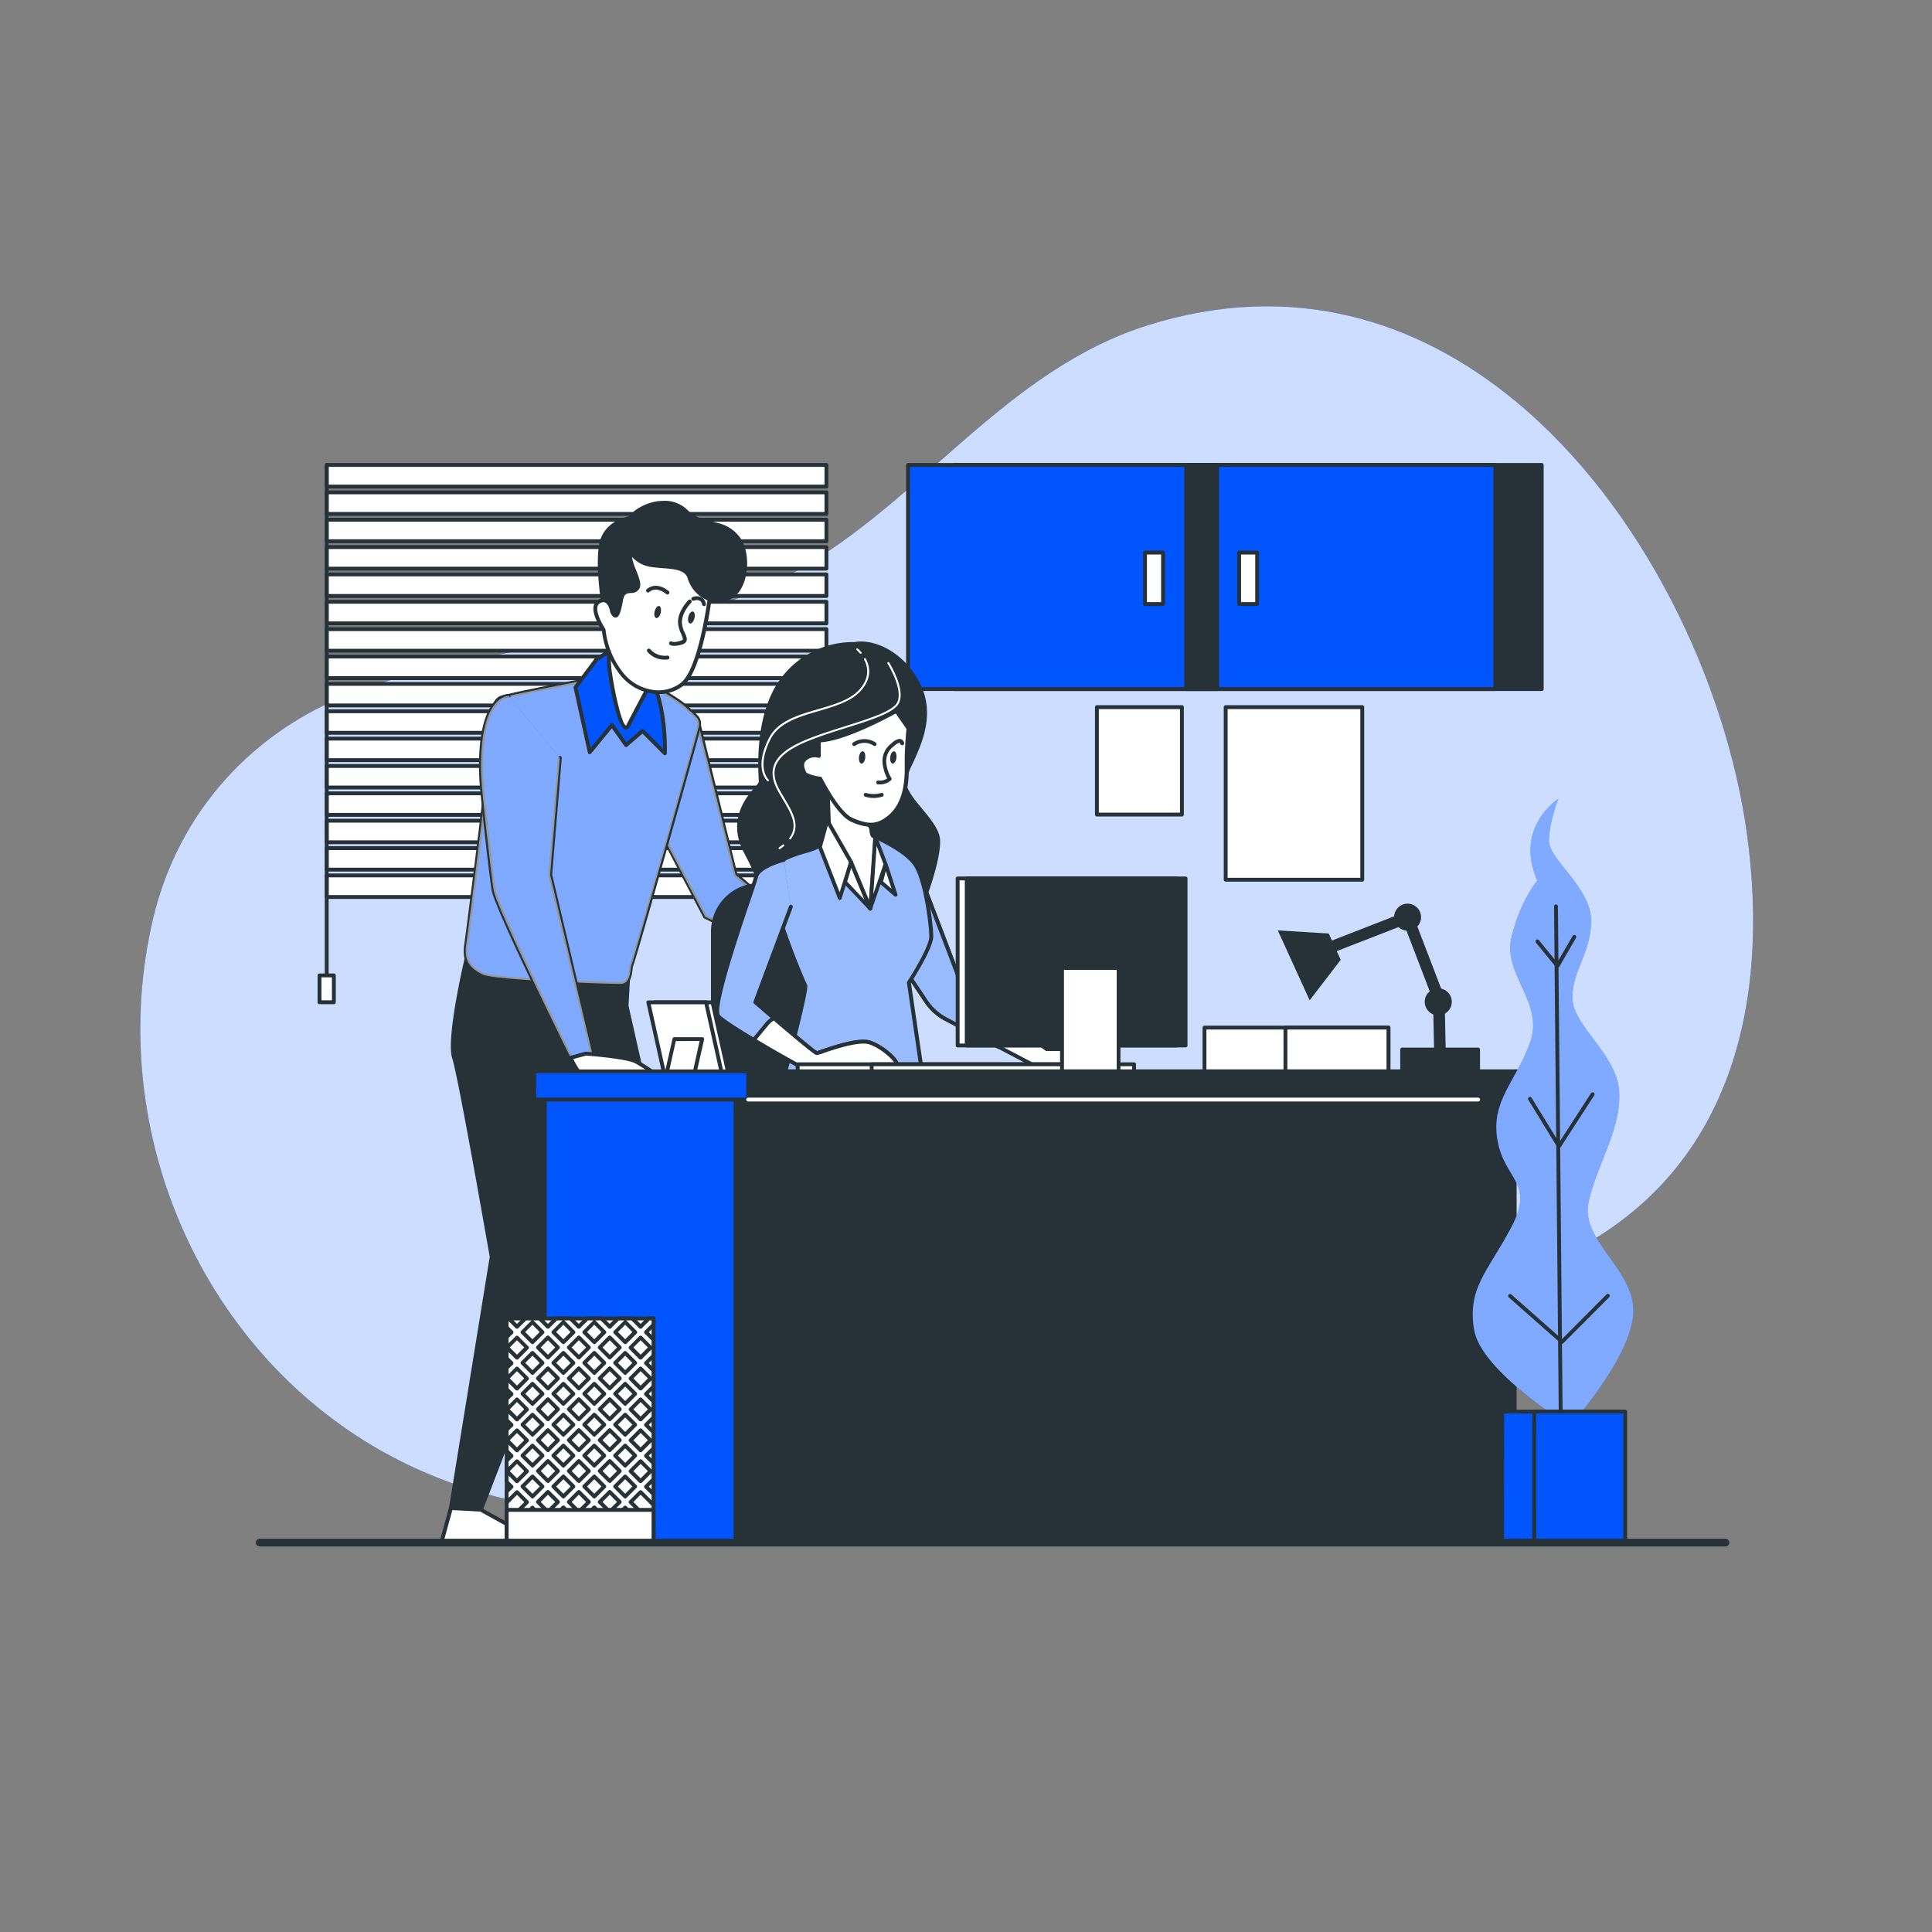 <svg xmlns="http://www.w3.org/2000/svg" xmlns:xlink="http://www.w3.org/1999/xlink" viewBox="0 0 500 500"><rect x="0" y="0" width="500" height="500" fill="#808080" stroke="none"/><defs><clipPath id="freepik--clip-path--inject-349"><path d="M180.35,185.78l10,40.59,24.4,20.52-2.53,4.73L182.5,237.26,167,207.81S177.18,184.66,180.35,185.78Z" style="fill:#0055FF"></path></clipPath><clipPath id="freepik--clip-path-2--inject-349"><path d="M152.9,175.78s-22.23,4.27-23.44,4.87-2.74,3.66-2.14,5.49-6.08,54.19-6.69,58.45,1.21,6.09,4.26,7.61,32.58,2.44,35.62,2.44,2.44-4,3-5.18,17-59.67,17.36-61.5-.61-2.43-3.66-5.17-14.3-8.53-14.3-8.53Z" style="fill:#0055FF"></path></clipPath><clipPath id="freepik--clip-path-3--inject-349"><path d="M131.66,180.1s-7.84-.35-7.13,20.65c.15,4.27,2.5,24.93,3.21,29.56s19.94,43.44,19.94,43.44l5.7-.71-11-46.65,2.49-30.26" style="fill:#0055FF"></path></clipPath><clipPath id="freepik--clip-path-4--inject-349"><path d="M212.17,252.12a.41.41,0,0,1-.21-.05l-29.68-14.36a.54.54,0,0,1-.23-.22L166.58,208a.5.5,0,0,1,0-.43c2.43-5.53,10.62-23.5,14-22.3a.51.51,0,0,1,.32.35l9.91,40.43L215,246.51a.5.5,0,0,1,.12.62l-2.53,4.73A.5.5,0,0,1,212.17,252.12Zm-29.31-15.24L212,251l2.12-3.94L190,226.75a.54.54,0,0,1-.16-.26L180,186.24c-2,.37-7.79,11.15-12.38,21.55Z" style="fill:#263238;clip-path:url(#freepik--clip-path--inject-1--inject-349)"></path></clipPath><clipPath id="freepik--clip-path-5--inject-349"><path d="M160.51,255.14c-1.66,0-32.53-.83-35.84-2.49s-5.19-3.59-4.54-8.13c.86-6,7.2-56.08,6.72-58.24-.71-2.11,1-5.38,2.38-6.07s21.29-4.48,23.57-4.92h0l10.05-1.52a.45.45,0,0,1,.3,0c.47.23,11.36,5.84,14.42,8.59l.76.69c2.46,2.19,3.37,3,3.05,4.94-.38,2.26-16.8,60.45-17.4,61.64a5.78,5.78,0,0,0-.28,1.34C163.49,252.66,163.15,255.14,160.51,255.14ZM153,176.28c-8.89,1.7-22.42,4.39-23.3,4.82s-2.4,3.33-1.88,4.88c.69,2.06-6.34,56.3-6.68,58.68-.57,4,1,5.61,4,7.09s31.59,2.39,35.4,2.39c1.64,0,2-1.35,2.22-3.26a5.43,5.43,0,0,1,.38-1.64c.63-1.4,17-59.32,17.31-61.36.22-1.35-.24-1.81-2.73-4l-.77-.69c-2.78-2.5-12.74-7.7-14.06-8.38Z" style="fill:#263238;clip-path:url(#freepik--clip-path-2--inject-1--inject-349)"></path></clipPath><clipPath id="freepik--clip-path-6--inject-349"><path d="M147.68,274.25a.51.51,0,0,1-.45-.28c-.79-1.59-19.27-38.93-20-43.59-.75-4.82-3.07-25.47-3.22-29.61-.41-12.25,2.09-17.38,4.26-19.52a4.94,4.94,0,0,1,3.39-1.65.52.52,0,0,1,.48.52.5.5,0,0,1-.52.48A4,4,0,0,0,129,182c-2,2-4.32,6.92-3.92,18.74.14,4.12,2.46,24.68,3.2,29.49.66,4.28,17.9,39.25,19.74,43l4.79-.6-10.91-46.1a.86.86,0,0,1,0-.16l2.49-30.27a.5.5,0,0,1,1,.09l-2.49,30.18,11,46.57a.49.49,0,0,1-.42.61l-5.7.72Z" style="fill:#263238;clip-path:url(#freepik--clip-path-3--inject-1--inject-349)"></path></clipPath></defs><!--In the Office--><g id="freepik--background-simple--inject-349"><path d="M392.23,103.85c-25.49-21.08-57.88-31.36-95.14-19.68C260.26,95.72,238.41,129.83,205.7,148c-34.78,19.32-77.29,17.34-114.26,31.26-26.13,9.84-45.29,31.05-51.78,58.32C27,290.88,51,348.67,99,375.65c30,16.82,66.3,19.86,98.91,9.43,25-8,47.51-22.7,72.5-31.15,43.4-14.66,91.78-8.7,133.77-28.74C448.6,304,458.05,258.92,452.1,215.8,446.7,176.6,425.26,131.16,392.23,103.85Z" style="fill:#0055FF"></path><path d="M392.23,103.85c-25.49-21.08-57.88-31.36-95.14-19.68C260.26,95.72,238.41,129.83,205.7,148c-34.78,19.32-77.29,17.34-114.26,31.26-26.13,9.84-45.29,31.05-51.78,58.32C27,290.88,51,348.67,99,375.65c30,16.82,66.3,19.86,98.91,9.43,25-8,47.51-22.7,72.5-31.15,43.4-14.66,91.78-8.7,133.77-28.74C448.6,304,458.05,258.92,452.1,215.8,446.7,176.6,425.26,131.16,392.23,103.85Z" style="fill:#fff;opacity:0.8"></path></g><g id="freepik--Window--inject-349"><rect x="84.55" y="120.33" width="129.33" height="5.58" style="fill:#fff"></rect><path d="M213.88,126.42H84.55a.5.5,0,0,1-.5-.5v-5.59a.5.5,0,0,1,.5-.5H213.88a.5.5,0,0,1,.5.5v5.59A.5.5,0,0,1,213.88,126.42Zm-128.83-1H213.38v-4.59H85.05Z" style="fill:#263238"></path><rect x="84.55" y="127.41" width="129.33" height="5.58" style="fill:#fff"></rect><path d="M213.88,133.5H84.55a.5.5,0,0,1-.5-.5v-5.58a.5.5,0,0,1,.5-.5H213.88a.5.5,0,0,1,.5.5V133A.5.5,0,0,1,213.88,133.5Zm-128.83-1H213.38v-4.58H85.05Z" style="fill:#263238"></path><rect x="84.55" y="134.5" width="129.33" height="5.58" style="fill:#fff"></rect><path d="M213.88,140.58H84.55a.5.5,0,0,1-.5-.5V134.5a.5.5,0,0,1,.5-.5H213.88a.5.5,0,0,1,.5.5v5.58A.5.5,0,0,1,213.88,140.58Zm-128.83-1H213.38V135H85.05Z" style="fill:#263238"></path><rect x="84.55" y="141.58" width="129.33" height="5.58" style="fill:#fff"></rect><path d="M213.88,147.66H84.55a.5.5,0,0,1-.5-.5v-5.58a.5.5,0,0,1,.5-.5H213.88a.5.5,0,0,1,.5.5v5.58A.5.5,0,0,1,213.88,147.66Zm-128.83-1H213.38v-4.58H85.05Z" style="fill:#263238"></path><rect x="84.55" y="148.66" width="129.33" height="5.58" style="fill:#fff"></rect><path d="M213.88,154.74H84.55a.5.5,0,0,1-.5-.5v-5.58a.5.5,0,0,1,.5-.5H213.88a.5.5,0,0,1,.5.5v5.58A.5.5,0,0,1,213.88,154.74Zm-128.83-1H213.38v-4.58H85.05Z" style="fill:#263238"></path><rect x="84.55" y="155.74" width="129.33" height="5.58" style="fill:#fff"></rect><path d="M213.88,161.82H84.55a.5.5,0,0,1-.5-.5v-5.58a.5.5,0,0,1,.5-.5H213.88a.5.5,0,0,1,.5.5v5.58A.5.5,0,0,1,213.88,161.82Zm-128.83-1H213.38v-4.58H85.05Z" style="fill:#263238"></path><rect x="84.55" y="162.82" width="129.33" height="5.58" style="fill:#fff"></rect><path d="M213.88,168.91H84.55a.5.5,0,0,1-.5-.5v-5.59a.5.5,0,0,1,.5-.5H213.88a.5.5,0,0,1,.5.5v5.59A.5.5,0,0,1,213.88,168.91Zm-128.83-1H213.38v-4.59H85.05Z" style="fill:#263238"></path><rect x="84.55" y="169.9" width="129.33" height="5.58" style="fill:#fff"></rect><path d="M213.88,176H84.55a.5.5,0,0,1-.5-.5V169.9a.5.5,0,0,1,.5-.5H213.88a.5.5,0,0,1,.5.5v5.59A.5.5,0,0,1,213.88,176ZM85.05,175H213.38V170.4H85.05Z" style="fill:#263238"></path><rect x="84.55" y="176.98" width="129.33" height="5.58" style="fill:#fff"></rect><path d="M213.88,183.07H84.55a.5.5,0,0,1-.5-.5V177a.5.5,0,0,1,.5-.5H213.88a.5.5,0,0,1,.5.5v5.59A.5.5,0,0,1,213.88,183.07Zm-128.83-1H213.38v-4.59H85.05Z" style="fill:#263238"></path><rect x="84.55" y="184.07" width="129.33" height="5.58" style="fill:#fff"></rect><path d="M213.88,190.15H84.55a.5.5,0,0,1-.5-.5v-5.58a.5.5,0,0,1,.5-.5H213.88a.5.5,0,0,1,.5.5v5.58A.5.5,0,0,1,213.88,190.15Zm-128.83-1H213.38v-4.58H85.05Z" style="fill:#263238"></path><rect x="84.55" y="191.15" width="129.33" height="5.58" style="fill:#fff"></rect><path d="M213.88,197.23H84.55a.5.5,0,0,1-.5-.5v-5.58a.5.5,0,0,1,.5-.5H213.88a.5.5,0,0,1,.5.5v5.58A.5.5,0,0,1,213.88,197.23Zm-128.83-1H213.38v-4.58H85.05Z" style="fill:#263238"></path><rect x="84.55" y="198.23" width="129.33" height="5.58" style="fill:#fff"></rect><path d="M213.88,204.31H84.55a.5.5,0,0,1-.5-.5v-5.58a.5.5,0,0,1,.5-.5H213.88a.5.5,0,0,1,.5.5v5.58A.5.5,0,0,1,213.88,204.31Zm-128.83-1H213.38v-4.58H85.05Z" style="fill:#263238"></path><rect x="84.55" y="205.31" width="129.33" height="5.58" style="fill:#fff"></rect><path d="M213.88,211.39H84.55a.5.5,0,0,1-.5-.5v-5.58a.5.5,0,0,1,.5-.5H213.88a.5.5,0,0,1,.5.5v5.58A.5.5,0,0,1,213.88,211.39Zm-128.83-1H213.38v-4.58H85.05Z" style="fill:#263238"></path><rect x="84.55" y="212.39" width="129.33" height="5.58" style="fill:#fff"></rect><path d="M213.88,218.48H84.55a.5.5,0,0,1-.5-.5v-5.59a.5.5,0,0,1,.5-.5H213.88a.5.5,0,0,1,.5.5V218A.5.5,0,0,1,213.88,218.48Zm-128.83-1H213.38v-4.59H85.05Z" style="fill:#263238"></path><rect x="84.55" y="219.47" width="129.33" height="5.58" style="fill:#fff"></rect><path d="M213.88,225.56H84.55a.5.5,0,0,1-.5-.5v-5.59a.5.5,0,0,1,.5-.5H213.88a.5.5,0,0,1,.5.5v5.59A.5.5,0,0,1,213.88,225.56Zm-128.83-1H213.38V220H85.05Z" style="fill:#263238"></path><rect x="84.55" y="226.55" width="129.33" height="5.58" style="fill:#fff"></rect><path d="M213.88,232.64H84.55a.5.5,0,0,1-.5-.5v-5.59a.5.5,0,0,1,.5-.5H213.88a.5.5,0,0,1,.5.5v5.59A.5.5,0,0,1,213.88,232.64Zm-128.83-1H213.38v-4.59H85.05Z" style="fill:#263238"></path><path d="M84.55,256a.5.5,0,0,1-.5-.5V120.33a.5.5,0,0,1,.5-.5.51.51,0,0,1,.5.5V255.5A.5.5,0,0,1,84.55,256Z" style="fill:#263238"></path><rect x="82.69" y="252.43" width="3.71" height="6.96" style="fill:#fff"></rect><path d="M86.4,259.88H82.69a.5.5,0,0,1-.5-.5v-6.95a.5.5,0,0,1,.5-.5H86.4a.5.5,0,0,1,.5.5v6.95A.5.5,0,0,1,86.4,259.88Zm-3.21-1H85.9v-5.95H83.19Z" style="fill:#263238"></path><rect x="247.02" y="120.33" width="152" height="58" style="fill:#263238"></rect><path d="M399,178.83H247a.5.5,0,0,1-.5-.5v-58a.5.5,0,0,1,.5-.5H399a.5.5,0,0,1,.5.5v58A.5.5,0,0,1,399,178.83Zm-151.5-1h151v-57h-151Z" style="fill:#263238"></path><rect x="235.02" y="120.33" width="152" height="58" style="fill:#0055FF"></rect><path d="M387,178.83H235a.5.5,0,0,1-.5-.5v-58a.5.5,0,0,1,.5-.5H387a.5.5,0,0,1,.5.5v58A.5.5,0,0,1,387,178.83Zm-151.5-1h151v-57h-151Z" style="fill:#263238"></path><rect x="307.02" y="120.33" width="8" height="58" style="fill:#263238"></rect><path d="M315,178.83h-8a.5.5,0,0,1-.5-.5v-58a.5.5,0,0,1,.5-.5h8a.5.5,0,0,1,.5.5v58A.5.5,0,0,1,315,178.83Zm-7.5-1h7v-57h-7Z" style="fill:#263238"></path><rect x="296.35" y="143" width="4.67" height="13.33" style="fill:#fff"></rect><path d="M301,156.83h-4.67a.5.5,0,0,1-.5-.5V143a.5.5,0,0,1,.5-.5H301a.5.5,0,0,1,.5.5v13.33A.5.5,0,0,1,301,156.83Zm-4.17-1h3.67V143.5h-3.67Z" style="fill:#263238"></path><rect x="320.69" y="143" width="4.67" height="13.33" style="fill:#fff"></rect><path d="M325.35,156.83h-4.66a.5.5,0,0,1-.5-.5V143a.5.5,0,0,1,.5-.5h4.66a.5.5,0,0,1,.5.5v13.33A.5.5,0,0,1,325.35,156.83Zm-4.16-1h3.66V143.5h-3.66Z" style="fill:#263238"></path><rect x="317.21" y="183" width="35.33" height="44.67" style="fill:#fff"></rect><path d="M352.55,228.17H317.21a.51.51,0,0,1-.5-.5V183a.5.5,0,0,1,.5-.5h35.34a.5.5,0,0,1,.5.5v44.67A.51.51,0,0,1,352.55,228.17Zm-34.84-1h34.34V183.5H317.71Z" style="fill:#263238"></path><rect x="283.88" y="183" width="22" height="27.81" style="fill:#fff"></rect><path d="M305.88,211.31h-22a.5.5,0,0,1-.5-.5V183a.5.5,0,0,1,.5-.5h22a.5.5,0,0,1,.5.5v27.81A.5.5,0,0,1,305.88,211.31Zm-21.5-1h21V183.5h-21Z" style="fill:#263238"></path></g><g id="freepik--character-1--inject-349"><path d="M180.35,185.78l10,40.59,24.4,20.52-2.53,4.73L182.5,237.26,167,207.81S177.18,184.66,180.35,185.78Z" style="fill:#0055FF"></path><path d="M212.17,252.12a.41.41,0,0,1-.21-.05l-29.68-14.36a.54.54,0,0,1-.23-.22L166.58,208a.5.5,0,0,1,0-.43c2.43-5.53,10.62-23.5,14-22.3a.51.51,0,0,1,.32.35l9.91,40.43L215,246.51a.5.5,0,0,1,.12.62l-2.53,4.73A.5.5,0,0,1,212.17,252.12Zm-29.31-15.24L212,251l2.12-3.94L190,226.75a.54.54,0,0,1-.16-.26L180,186.24c-2,.37-7.79,11.15-12.38,21.55Z" style="fill:#263238"></path><g style="clip-path:url(#freepik--clip-path-4--inject-1--inject-349)"><path d="M180.35,185.78l10,40.59,24.4,20.52-2.53,4.73L182.5,237.26,167,207.81S177.18,184.66,180.35,185.78Z" style="fill:#fff;opacity:0.5"></path></g><polygon points="157.61 390.7 173.03 399.22 147.46 399.22 149.89 390.29 157.61 390.7" style="fill:#fff"></polygon><path d="M173,399.72H147.46a.51.51,0,0,1-.4-.19.5.5,0,0,1-.08-.44l2.43-8.93a.49.49,0,0,1,.51-.37l7.71.41a.43.43,0,0,1,.22.06l15.42,8.53a.51.51,0,0,1,.25.56A.5.5,0,0,1,173,399.72Zm-24.92-1h23l-13.62-7.53-7.2-.38Z" style="fill:#263238"></path><path d="M120.73,248.14s-4.87,20.7-3.25,25.58,9.74,51.55,9.74,51.55l-10.55,65,7.71.41L150,324.46l-5.28-47.9,3.25.81,9.22,45.17-7.09,68.06h7.72l18.56-67.24-14.21-63,.41-7.31Z" style="fill:#263238"></path><path d="M124.38,391.2h0l-7.72-.41a.47.47,0,0,1-.36-.18.48.48,0,0,1-.1-.4l10.54-64.94c-.39-2.22-8.15-46.71-9.71-51.4-1.65-4.95,3-25,3.23-25.84a.5.5,0,0,1,.55-.39l41.81,4.88a.5.5,0,0,1,.44.52l-.4,7.24,14.19,63a.39.39,0,0,1,0,.24l-18.56,67.25a.5.5,0,0,1-.48.36h-7.72a.52.52,0,0,1-.37-.16.51.51,0,0,1-.12-.39l7.08-68-9.15-44.79-2.25-.56,5.2,47.18a.5.5,0,0,1,0,.24l-25.57,66.24A.51.51,0,0,1,124.38,391.2Zm-7.13-1.38,6.8.36,25.4-65.79-5.27-47.78a.51.51,0,0,1,.17-.43.49.49,0,0,1,.45-.11l3.25.81a.52.52,0,0,1,.37.39l9.22,45.17a.76.76,0,0,1,0,.15l-7,67.51h6.78l18.43-66.76-14.18-62.91a.68.68,0,0,1,0-.14l.38-6.83-40.89-4.77c-.69,3-4.6,20.57-3.16,24.87,1.61,4.85,9.42,49.72,9.76,51.62a.49.49,0,0,1,0,.17Z" style="fill:#263238"></path><path d="M152.9,175.78s-22.23,4.27-23.44,4.87-2.74,3.66-2.14,5.49-6.08,54.19-6.69,58.45,1.21,6.09,4.26,7.61,32.58,2.44,35.62,2.44,2.44-4,3-5.18,17-59.67,17.36-61.5-.61-2.43-3.66-5.17-14.3-8.53-14.3-8.53Z" style="fill:#0055FF"></path><path d="M160.51,255.14c-1.66,0-32.53-.83-35.84-2.49s-5.19-3.59-4.54-8.13c.86-6,7.2-56.08,6.72-58.24-.71-2.11,1-5.38,2.38-6.07s21.29-4.48,23.57-4.92h0l10.05-1.52a.45.45,0,0,1,.3,0c.47.23,11.36,5.84,14.42,8.59l.76.69c2.46,2.19,3.37,3,3.05,4.94-.38,2.26-16.8,60.45-17.4,61.64a5.78,5.78,0,0,0-.28,1.34C163.49,252.66,163.15,255.14,160.51,255.14ZM153,176.28c-8.89,1.7-22.42,4.39-23.3,4.82s-2.4,3.33-1.88,4.88c.69,2.06-6.34,56.3-6.68,58.68-.57,4,1,5.61,4,7.09s31.59,2.39,35.4,2.39c1.64,0,2-1.35,2.22-3.26a5.43,5.43,0,0,1,.38-1.64c.63-1.4,17-59.32,17.31-61.36.22-1.35-.24-1.81-2.73-4l-.77-.69c-2.78-2.5-12.74-7.7-14.06-8.38Z" style="fill:#263238"></path><g style="clip-path:url(#freepik--clip-path-5--inject-1--inject-349)"><path d="M152.9,175.78s-22.23,4.27-23.44,4.87-2.74,3.66-2.14,5.49-6.08,54.19-6.69,58.45,1.21,6.09,4.26,7.61,32.58,2.44,35.62,2.44,2.44-4,3-5.18,17-59.67,17.36-61.5-.61-2.43-3.66-5.17-14.3-8.53-14.3-8.53Z" style="fill:#fff;opacity:0.5"></path></g><polygon points="124.38 390.7 139.81 399.22 114.23 399.22 116.67 390.29 124.38 390.7" style="fill:#fff"></polygon><path d="M139.81,399.72H114.23a.49.49,0,0,1-.39-.19.5.5,0,0,1-.09-.44l2.44-8.93a.49.49,0,0,1,.51-.37l7.71.41a.39.39,0,0,1,.21.06l15.43,8.53a.5.5,0,0,1-.24.93Zm-24.92-1h23l-13.63-7.53-7.19-.38Z" style="fill:#263238"></path><path d="M131.66,180.1s-7.84-.35-7.13,20.65c.15,4.27,2.5,24.93,3.21,29.56s19.94,43.44,19.94,43.44l5.7-.71-11-46.65,2.49-30.26" style="fill:#0055FF"></path><path d="M147.68,274.25a.51.51,0,0,1-.45-.28c-.79-1.59-19.27-38.93-20-43.59-.75-4.82-3.07-25.47-3.22-29.61-.41-12.25,2.09-17.38,4.26-19.52a4.94,4.94,0,0,1,3.39-1.65.52.52,0,0,1,.48.52.5.5,0,0,1-.52.48A4,4,0,0,0,129,182c-2,2-4.32,6.92-3.92,18.74.14,4.12,2.46,24.68,3.2,29.49.66,4.28,17.9,39.25,19.74,43l4.79-.6-10.91-46.1a.86.86,0,0,1,0-.16l2.49-30.27a.5.5,0,0,1,1,.09l-2.49,30.18,11,46.57a.49.49,0,0,1-.42.61l-5.7.72Z" style="fill:#263238"></path><g style="clip-path:url(#freepik--clip-path-6--inject-1--inject-349)"><path d="M131.66,180.1s-7.84-.35-7.13,20.65c.15,4.27,2.5,24.93,3.21,29.56s19.94,43.44,19.94,43.44l5.7-.71-11-46.65,2.49-30.26" style="fill:#fff;opacity:0.5"></path></g><path d="M147.68,273.75s1.78,3.92,2.85,4.27,20.29.71,20.29.71-3.56-2.49-6-3.91-13.17-2.14-13.17-2.14Z" style="fill:#fff"></path><path d="M170.82,279.23h0c-3.22-.06-19.35-.37-20.44-.73s-2.71-3.58-3.15-4.54a.48.48,0,0,1,0-.42.51.51,0,0,1,.32-.27l3.91-1.07a.5.5,0,0,1,.17,0c.44,0,10.83.74,13.39,2.2s6.06,3.92,6.09,3.95a.49.49,0,0,1,.19.56A.5.5,0,0,1,170.82,279.23Zm-22.44-5.15c.8,1.64,1.84,3.31,2.31,3.47.79.23,10.92.5,18.47.65-1.26-.85-3.15-2.1-4.64-2.95-1.94-1.11-9.87-1.86-12.87-2.06Z" style="fill:#263238"></path><path d="M157.77,168.48l-3.35,2.13-5.48,7.3,3.65,16.75,5.79-7,3.65,5.17,4.26-3.65,5.79,5.78s.3-8.82-2.13-15.83S161.12,166.35,157.77,168.48Z" style="fill:#0055FF"></path><path d="M172.08,195.46a.5.5,0,0,1-.35-.14l-5.46-5.46-3.91,3.35a.51.51,0,0,1-.39.12.52.52,0,0,1-.35-.21l-3.27-4.64L153,195a.5.5,0,0,1-.5.17.51.51,0,0,1-.37-.38L148.45,178a.48.48,0,0,1,.09-.4l5.48-7.31a.49.49,0,0,1,.13-.12l3.35-2.14h0a4,4,0,0,1,3.56-.21c3.56,1.23,7.58,6,9.36,11.13,2.44,7,2.17,15.65,2.16,16a.5.5,0,0,1-.32.45Zm-5.79-6.78a.51.51,0,0,1,.36.15l4.94,4.94c0-2.63-.26-9.13-2.11-14.47-1.69-4.85-5.45-9.37-8.75-10.52a3,3,0,0,0-2.69.12L154.77,171,149.48,178l3.38,15.52,5.13-6.21a.47.47,0,0,1,.41-.18.48.48,0,0,1,.39.21l3.33,4.73,3.85-3.3A.49.49,0,0,1,166.29,188.68Z" style="fill:#263238"></path><path d="M158.07,159s-.91,10.35-.3,14.61,3,17.66,4.87,14,8.22-15.53,8.22-15.53S159.9,163.91,158.07,159Z" style="fill:#fff"></path><path d="M162,188.78h-.15c-2.39-.39-4.34-13.55-4.56-15.05-.6-4.27.27-14.3.31-14.72a.51.51,0,0,1,.43-.46.53.53,0,0,1,.53.32c1.76,4.68,12.51,12.79,12.62,12.87a.5.5,0,0,1,.14.64c-.06.12-6.41,11.91-8.21,15.51C162.73,188.6,162.31,188.78,162,188.78Zm-3.54-27.95c-.23,3.12-.62,9.64-.17,12.75.91,6.4,2.69,13.81,3.71,14.2a2.79,2.79,0,0,0,.21-.35c1.63-3.25,6.92-13.11,8-15.16C168.52,171,161.24,165.25,158.44,160.83Z" style="fill:#263238"></path><path d="M156.25,157.21s-2.13-12.78-.31-17.66,8.53-7.3,16.44-4.87,12.49,4.87,13.7,10.35a9.16,9.16,0,0,1-3,8.83s-3.65-8.52-7.92-9.43-8.22-1.22-7.61,1.82.92,7-.91,8.53-2.13,2.13-3,4.56-3.65,4.87-5.78,2.13S156.25,157.21,156.25,157.21Z" style="fill:#263238"></path><path d="M159.88,163.19a3.12,3.12,0,0,1-2.5-1.41c-1.95-2.5-1.77-4.1-1.64-4.6-.23-1.38-2-13.06-.27-17.8,2-5.41,9.21-7.59,17.06-5.17s12.76,5,14,10.72a9.6,9.6,0,0,1-3.22,9.33.51.51,0,0,1-.43.09.52.52,0,0,1-.34-.29c0-.08-3.6-8.3-7.56-9.15-3.72-.79-6-.81-6.77-.06a1.34,1.34,0,0,0-.25,1.3c.64,3.17,1,7.31-1.08,9-1.77,1.48-2,2-2.9,4.36-.58,1.57-2,3.37-3.72,3.63A2.72,2.72,0,0,1,159.88,163.19Zm-3.16-5.8s-.42,1.38,1.44,3.78a2.08,2.08,0,0,0,2,1c1.26-.19,2.43-1.65,2.94-3,.91-2.44,1.23-3.15,3.19-4.78,1.28-1.06,1.55-4,.74-8a2.28,2.28,0,0,1,.53-2.21c1.06-1,3.43-1.11,7.68-.2,3.8.81,7,7.05,8,9.09a8.47,8.47,0,0,0,2.39-7.89c-1.18-5.3-5.61-7.59-13.36-10-7.33-2.25-14-.33-15.83,4.57-1.76,4.69.31,17.27.33,17.4A.46.46,0,0,1,156.72,157.39Z" style="fill:#263238"></path><path d="M158.38,158.13s-.61-4-3.35-2.44,1.22,7.31,1.22,7.31a22.08,22.08,0,0,0,4.56,11.26c4.27,5.48,11.65,6.22,15.84,2.74,4.73-3.93,7-21.92,7-21.92s1.82-2.43-2.13-8.52-17.36-6.09-18.27-3.66,2.74,7.31,1.83,9.14-3.66-.31-4.27,3S159.6,160.87,158.38,158.13Z" style="fill:#fff"></path><path d="M170.44,179.62a10.93,10.93,0,0,1-1.27-.07,13,13,0,0,1-8.75-5,22.57,22.57,0,0,1-4.66-11.41c-.45-.68-2.64-4.16-2.11-6.38a2.26,2.26,0,0,1,1.14-1.53,2.38,2.38,0,0,1,2.3-.2c1.3.63,1.7,2.49,1.77,2.93a2.75,2.75,0,0,0,.46.78,15.12,15.12,0,0,0,1-3.77,2.69,2.69,0,0,1,2.88-2.54c.77-.08,1.18-.14,1.43-.64.34-.68-.3-2.31-.86-3.75-.75-1.91-1.53-3.89-1-5.33.43-1.14,2.35-1.58,3.88-1.75,4.59-.5,12.36.82,15.28,5.3,3.65,5.62,2.54,8.36,2.19,9-.21,1.65-2.48,18.24-7.16,22.14A10.24,10.24,0,0,1,170.44,179.62Zm-14.25-23.78a2,2,0,0,0-.92.29,1.29,1.29,0,0,0-.65.87c-.39,1.67,1.34,4.69,2,5.71a.62.62,0,0,1,.09.26,21.73,21.73,0,0,0,4.46,11,12,12,0,0,0,8.07,4.61,9.48,9.48,0,0,0,7.05-1.94c4.53-3.77,6.8-21.42,6.82-21.6a.51.51,0,0,1,.1-.24s1.51-2.31-2.15-7.95c-2.69-4.13-10-5.32-14.33-4.85-1.9.21-2.9.7-3.05,1.1-.41,1.08.33,3,1,4.61.73,1.87,1.36,3.49.82,4.57a2.37,2.37,0,0,1-2.23,1.18c-1,.1-1.7.16-2,1.73-.57,3.12-1,4.53-1.88,4.63-.73.08-1.18-.74-1.51-1.47a.5.5,0,0,1,0-.13c-.07-.5-.45-1.87-1.23-2.26A1.15,1.15,0,0,0,156.19,155.84Z" style="fill:#263238"></path><path d="M174.47,167.14a2,2,0,0,1-1.09-.24.49.49,0,0,1-.13-.69.5.5,0,0,1,.69-.14,1.08,1.08,0,0,0,.52.07,5.76,5.76,0,0,0,1.81-.36c.25-.08.41-.18.45-.28s-.15-.81-.4-1.37a7.64,7.64,0,0,1-.85-3.17c0-2.94,2.57-5.55,2.68-5.66a.5.5,0,0,1,.7,0,.5.5,0,0,1,0,.71s-2.38,2.43-2.38,5a6.68,6.68,0,0,0,.76,2.76c.37.83.69,1.54.41,2.18a1.63,1.63,0,0,1-1.06.83A6.83,6.83,0,0,1,174.47,167.14Z" style="fill:#263238"></path><path d="M172.09,170.71a5.76,5.76,0,0,1-4.58-2.07.5.5,0,0,1,.78-.62,5.08,5.08,0,0,0,4.37,1.66.5.5,0,0,1,.16,1A7.28,7.28,0,0,1,172.09,170.71Z" style="fill:#263238"></path><path d="M171,158.59c-.22.86-.74,1.46-1.18,1.35s-.61-.89-.39-1.74.74-1.47,1.17-1.36S171.18,157.73,171,158.59Z" style="fill:#263238"></path><path d="M179.72,160c-.21.86-.74,1.46-1.17,1.35s-.61-.89-.4-1.74.74-1.46,1.18-1.35S179.94,159.12,179.72,160Z" style="fill:#263238"></path><path d="M172.74,153.85a.5.5,0,0,1-.31-.1c-2.82-2.22-4.37-.54-4.39-.53a.5.5,0,0,1-.74-.66s2.19-2.39,5.75.4a.49.49,0,0,1,.08.7A.48.48,0,0,1,172.74,153.85Z" style="fill:#263238"></path><path d="M182.19,156.85a.49.49,0,0,1-.49-.4,1.37,1.37,0,0,0-.63-1,2,2,0,0,0-1.46,0,.5.5,0,0,1-.65-.28.49.49,0,0,1,.28-.65,3,3,0,0,1,2.31.05,2.32,2.32,0,0,1,1.13,1.7.51.51,0,0,1-.39.59Z" style="fill:#263238"></path><path d="M163.25,142.9a7.66,7.66,0,0,0,5.48,3.35c4,.61,8.83,0,9.74,3.35s5.18,7.31,10.05,5.18S194,143.21,191,139.25s-6.69-3.35-10.35-4.87-3.65-4.26-9.13-4.26-11.87,5.17-8.22,8.22" style="fill:#263238"></path><path d="M185.74,155.88a7.1,7.1,0,0,1-3.12-.73,8.92,8.92,0,0,1-4.63-5.42c-.61-2.23-3.45-2.45-6.46-2.69-.95-.07-1.94-.15-2.88-.29a8.13,8.13,0,0,1-5.84-3.6.51.51,0,0,1,.2-.68.5.5,0,0,1,.68.19,7.1,7.1,0,0,0,5.12,3.1c.9.14,1.86.21,2.8.29,3.22.25,6.55.51,7.34,3.42a8,8,0,0,0,4.1,4.78,6.14,6.14,0,0,0,5.27.07c1.66-.73,2.93-2.5,3.57-5,.9-3.5.34-7.61-1.33-9.79-2-2.58-4.27-3.11-6.67-3.68a22.34,22.34,0,0,1-3.48-1,11,11,0,0,1-3.14-2.07,7.46,7.46,0,0,0-5.8-2.15c-3.88,0-7.83,2.59-8.64,4.82a2.1,2.1,0,0,0,.74,2.51.51.51,0,0,1,.06.71.49.49,0,0,1-.7.06,3.11,3.11,0,0,1-1-3.62c1-2.87,5.61-5.48,9.58-5.48a8.31,8.31,0,0,1,6.45,2.4,10.28,10.28,0,0,0,2.88,1.9,21.06,21.06,0,0,0,3.31,1c2.48.58,5,1.18,7.24,4,1.87,2.44,2.49,6.81,1.51,10.64-.72,2.79-2.19,4.8-4.14,5.65A7.38,7.38,0,0,1,185.74,155.88Z" style="fill:#263238"></path><path d="M214.71,246.89l5.34-.15,5.16,5.16-.75,1.17a10.45,10.45,0,0,1,1.94,3.55c.32,1.62-1,3.88-1,3.88a18.62,18.62,0,0,1-4.22-3.48c-1.27-1.69-6.15-2-9-5.4Z" style="fill:#fff"></path><path d="M225.43,261a.5.5,0,0,1-.26-.08,18.76,18.76,0,0,1-4.36-3.6,7.39,7.39,0,0,0-2.89-1.57,14.88,14.88,0,0,1-6.13-3.8.52.52,0,0,1-.06-.56l2.54-4.73a.51.51,0,0,1,.43-.27l5.33-.15a.55.55,0,0,1,.37.14l5.17,5.17a.5.5,0,0,1,.06.62l-.56.87a9.85,9.85,0,0,1,1.82,3.49c.35,1.77-1,4.12-1,4.21a.47.47,0,0,1-.31.24Zm-12.65-9.45a14.53,14.53,0,0,0,5.51,3.27,7.87,7.87,0,0,1,3.32,1.9,16.36,16.36,0,0,0,3.62,3.06,5.76,5.76,0,0,0,.68-3.06,10.09,10.09,0,0,0-1.83-3.33.5.5,0,0,1,0-.59l.53-.83-4.72-4.73-4.84.15Z" style="fill:#263238"></path><path d="M224.46,253.57a.45.45,0,0,1-.27-.08l-4-2.64a4.66,4.66,0,0,1-5.22.31.5.5,0,0,1,.56-.84c2.06,1.38,4.23-.39,4.32-.47a.51.51,0,0,1,.6,0l4.31,2.83a.51.51,0,0,1,.15.7A.52.52,0,0,1,224.46,253.57Z" style="fill:#263238"></path></g><g id="freepik--character-2--inject-349"><path d="M207.82,322.54l4.8,75.35a1.44,1.44,0,0,0,1.44,1.35h0a1.46,1.46,0,0,0,1.46-1.49l-2-75.21Z" style="fill:#263238"></path><path d="M214.06,399.74a2,2,0,0,1-1.94-1.82l-4.8-75.35a.51.51,0,0,1,.5-.53h5.7a.51.51,0,0,1,.5.49l2,75.21a2,2,0,0,1-.56,1.41A1.93,1.93,0,0,1,214.06,399.74ZM208.35,323l4.77,74.82a.95.95,0,0,0,1.63.59,1,1,0,0,0,.27-.69L213,323Z" style="fill:#263238"></path><path d="M195.56,322.54l-4.79,75.35a1.45,1.45,0,0,1-1.45,1.35h0a1.45,1.45,0,0,1-1.45-1.49l2-75.21Z" style="fill:#263238"></path><path d="M189.32,399.74a1.94,1.94,0,0,1-1.4-.59,1.91,1.91,0,0,1-.55-1.41l2-75.21a.51.51,0,0,1,.5-.49h5.7a.52.52,0,0,1,.37.16.51.51,0,0,1,.13.37l-4.79,75.35A2,2,0,0,1,189.32,399.74Zm1-76.7-2,74.72a1,1,0,0,0,.95,1,1,1,0,0,0,1-.89L195,323Z" style="fill:#263238"></path><path d="M243.61,322.54l-4.79,75.35a1.46,1.46,0,0,1-1.45,1.35h0a1.44,1.44,0,0,1-1.45-1.49l2-75.21Z" style="fill:#263238"></path><path d="M237.37,399.74a1.94,1.94,0,0,1-1.4-.59,1.91,1.91,0,0,1-.55-1.41l2-75.21a.51.51,0,0,1,.5-.49h5.7a.52.52,0,0,1,.37.16.51.51,0,0,1,.13.37l-4.8,75.35A2,2,0,0,1,237.37,399.74Zm1-76.7-2,74.72a.89.89,0,0,0,.27.69.92.92,0,0,0,.68.29,1,1,0,0,0,.95-.89L243.08,323Z" style="fill:#263238"></path><path d="M263.2,322.54,268,397.89a1.45,1.45,0,0,0,1.45,1.35h0a1.45,1.45,0,0,0,1.45-1.49l-2-75.21Z" style="fill:#263238"></path><path d="M269.44,399.74a2,2,0,0,1-1.95-1.82l-4.79-75.35a.51.51,0,0,1,.13-.37.52.52,0,0,1,.37-.16h5.7a.51.51,0,0,1,.5.49l2,75.21a1.91,1.91,0,0,1-.55,1.41A1.94,1.94,0,0,1,269.44,399.74ZM263.73,323l4.76,74.82a1,1,0,0,0,.95.88,1,1,0,0,0,.95-1l-2-74.73Z" style="fill:#263238"></path><rect x="184.46" y="229.05" width="41.29" height="77.94" rx="12.04" style="fill:#263238"></rect><path d="M213.71,307.49H196.5A12.56,12.56,0,0,1,184,294.94V241.09a12.55,12.55,0,0,1,12.54-12.54h17.21a12.55,12.55,0,0,1,12.54,12.54v53.85A12.56,12.56,0,0,1,213.71,307.49ZM196.5,229.55A11.56,11.56,0,0,0,185,241.09v53.85a11.56,11.56,0,0,0,11.54,11.55h17.21a11.56,11.56,0,0,0,11.54-11.55V241.09a11.56,11.56,0,0,0-11.54-11.54Z" style="fill:#263238"></path><rect x="185.83" y="316.97" width="85.51" height="6.38" style="fill:#fff"></rect><path d="M271.34,323.86H185.83a.51.51,0,0,1-.5-.5V317a.51.51,0,0,1,.5-.5h85.51a.5.5,0,0,1,.5.5v6.39A.5.5,0,0,1,271.34,323.86Zm-85-1h84.51v-5.39H186.33Z" style="fill:#263238"></path><path d="M206,298h51.51s2.71,3.05,3,9.5-.34,7.81-5.09,9.5-46.95.82-46.95.82l-14,.23c-5.22-9.49-.26-19.66,6.13-26.31s10.45-12.66,10.7-15h27L239.76,298" style="fill:#263238"></path><path d="M247.58,384.48l4.5-14.86,8.59,1.87-5.62,13.33,3.9,7.81,8.42,5.51s1,1-3.24.64-13,0-13,0l-5.5-6.47S243.67,389,247.58,384.48Z" style="fill:#fff"></path><path d="M265.63,399.35c-.42,0-.93,0-1.54-.07-4.13-.31-12.81,0-12.9,0a.51.51,0,0,1-.4-.17l-5.5-6.48c-.14-.21-2.16-3.73,1.85-8.39l4.46-14.76a.51.51,0,0,1,.59-.35l8.58,1.87a.47.47,0,0,1,.34.26.51.51,0,0,1,0,.42l-5.53,13.13,3.73,7.47,8.31,5.44.08.06a.8.8,0,0,1,.18.88C267.73,399,267.31,399.35,265.63,399.35Zm-6.72-1.21c1.93,0,3.85,0,5.26.15a10.94,10.94,0,0,0,2.51,0l-8-5.23a.55.55,0,0,1-.17-.2l-3.9-7.8a.51.51,0,0,1,0-.42L260,371.85l-7.55-1.64-4.36,14.42a.4.4,0,0,1-.1.18c-3.63,4.17-1.88,7.21-1.86,7.24l5.3,6.23C252.31,398.24,255.63,398.14,258.91,398.14Zm-11.33-13.66h0Z" style="fill:#263238"></path><polygon points="245.22 390.07 245 398.43 246.32 398.43 248.08 394.25 245.22 390.07" style="fill:#263238"></polygon><path d="M246.32,398.93H245a.51.51,0,0,1-.36-.15.54.54,0,0,1-.14-.36l.22-8.36a.5.5,0,0,1,.36-.47.49.49,0,0,1,.55.2l2.86,4.18a.49.49,0,0,1,0,.48l-1.76,4.17A.5.5,0,0,1,246.32,398.93Zm-.81-1H246l1.52-3.62-1.83-2.68Z" style="fill:#263238"></path><path d="M251.17,398.78l-5.5-6.47s-1.43-2.42.54-5.89c3.92,6.69,9.13,8.71,9.13,8.71l5.43-1.31,6.6,4.32s1,1-3.24.64S251.17,398.78,251.17,398.78Z" style="fill:#263238"></path><path d="M265.63,399.35c-.42,0-.93,0-1.54-.07-4.13-.31-12.81,0-12.9,0a.51.51,0,0,1-.4-.17l-5.5-6.48c-.12-.18-1.6-2.77.48-6.46.09-.16.28-.3.44-.25a.5.5,0,0,1,.43.24,20.72,20.72,0,0,0,8.74,8.45l5.27-1.28a.52.52,0,0,1,.39.07l6.6,4.32.08.06a.8.8,0,0,1,.18.88C267.73,399,267.31,399.35,265.63,399.35Zm-6.72-1.21c1.93,0,3.85,0,5.26.15a10.94,10.94,0,0,0,2.51,0l-6-3.92-5.22,1.26a.61.61,0,0,1-.3,0c-.21-.08-5-2-8.91-8.15a5.29,5.29,0,0,0-.15,4.6l5.3,6.23C252.31,398.24,255.63,398.14,258.91,398.14Z" style="fill:#263238"></path><path d="M267.8,314.59l-18.07,54.62,12.83,2.28,25.27-56.9s2-8.49-3.4-11.2-46.1-9.39-46.1-9.39l10.13,23H267" style="fill:#263238"></path><polygon points="234.63 390.44 234.41 398.8 235.73 398.8 237.49 394.62 234.63 390.44" style="fill:#263238"></polygon><path d="M235.73,399.3h-1.32a.47.47,0,0,1-.35-.15.51.51,0,0,1-.15-.36l.22-8.36a.51.51,0,0,1,.36-.47.53.53,0,0,1,.56.2l2.86,4.18a.51.51,0,0,1,0,.48L236.19,399A.48.48,0,0,1,235.73,399.3Zm-.8-1h.47l1.53-3.62L235.09,392Z" style="fill:#263238"></path><path d="M237,384.86l2.76-15.24,8.57.44-3.87,15.14,3.9,7.8,8.42,5.51s1,1-3.24.65-12.95,0-12.95,0l-5.51-6.48S233.08,389.34,237,384.86Z" style="fill:#fff"></path><path d="M255,399.72c-.42,0-.93,0-1.54-.06-4.13-.32-12.81,0-12.89,0a.5.5,0,0,1-.4-.18L234.7,393c-.14-.21-2.15-3.71,1.83-8.37l2.74-15.1a.5.5,0,0,1,.52-.41l8.57.44a.49.49,0,0,1,.37.2.53.53,0,0,1,.09.42l-3.82,15,3.75,7.52,8.31,5.43.08.07a.79.79,0,0,1,.17.87C257.14,399.4,256.72,399.72,255,399.72Zm-6.72-1.21c1.93,0,3.85,0,5.26.15a11.2,11.2,0,0,0,2.51,0l-8-5.24a.47.47,0,0,1-.18-.19L244,385.42a.47.47,0,0,1,0-.35l3.72-14.54-7.52-.39L237.49,385a.6.6,0,0,1-.12.24c-3.6,4.13-1.93,7.11-1.86,7.23l5.3,6.23C241.72,398.62,245,398.51,248.32,398.51ZM237,384.86h0Z" style="fill:#263238"></path><path d="M240.59,399.16l-5.51-6.48s-1.43-2.41.54-5.89c3.92,6.69,9.13,8.71,9.13,8.71l5.43-1.31,6.6,4.32s1,1-3.24.65S240.59,399.16,240.59,399.16Z" style="fill:#263238"></path><path d="M255,399.72c-.42,0-.93,0-1.54-.06-4.13-.32-12.81,0-12.89,0a.5.5,0,0,1-.4-.18L234.7,393c-.11-.18-1.6-2.77.49-6.46a.49.49,0,0,1,.43-.25h0a.48.48,0,0,1,.43.25A20.57,20.57,0,0,0,244.8,395l5.26-1.27a.51.51,0,0,1,.4.06l6.6,4.32.08.07a.79.79,0,0,1,.17.87C257.14,399.4,256.72,399.72,255,399.72Zm-6.72-1.21c1.93,0,3.85,0,5.26.15a11.2,11.2,0,0,0,2.51,0l-6-3.93L244.87,396a.51.51,0,0,1-.3,0c-.21-.08-5-2-8.91-8.15a5.26,5.26,0,0,0-.15,4.61l5.3,6.22C241.72,398.62,245,398.51,248.32,398.51Z" style="fill:#263238"></path><path d="M242.1,305.18l-3.77,64.6,12,.28L262,311.37S265.42,298,257.54,298H242.18" style="fill:#263238"></path><path d="M221.11,166.64a22.49,22.49,0,0,0-18.24,8.66c-7.73,9.58-6,26-6,27.2s-9.43,7.42-3.87,17.93,3.71,10.51,2.47,16.38,3.71,12.06,14.84,14.53,19.78-2.17,24.11-9,8.66-20.09,8.35-25-9-10.85-8.73-15.17,9-14.6,3.47-25.33C233.47,169.11,226.06,165.71,221.11,166.64Z" style="fill:#263238"></path><path d="M216.24,252.52a28.1,28.1,0,0,1-6.06-.69c-12.14-2.7-16.39-9.54-15.22-15.12.23-1.07.47-2,.69-2.72,1-3.45,1.36-4.88-3.11-13.33s.66-14.5,2.89-17a6.94,6.94,0,0,0,.93-1.18s0-.25,0-.55c-.85-14.88,2.88-22.85,6.16-26.92a23.24,23.24,0,0,1,18.6-8.84c5.07-.92,12.68,2.44,16.86,10.47s.62,15.64-1.68,20.76a18.05,18.05,0,0,0-1.74,4.83c-.14,2,2,4.56,4.06,7.05,2.21,2.67,4.5,5.44,4.67,8.05.32,5.15-4.17,18.65-8.43,25.34A21.72,21.72,0,0,1,216.24,252.52Zm4.17-85.4a22.4,22.4,0,0,0-17.15,8.49c-3.17,3.93-6.78,11.68-5.94,26.23q0,.49,0,.66c0,.45-.39.9-1.17,1.79-2.26,2.58-7,7.94-2.76,15.9,4.66,8.81,4.2,10.46,3.19,14.07-.21.76-.45,1.62-.67,2.65-1.29,6.13,4.52,11.73,14.46,13.94C222,253.44,230.21,248,234,242.11c4.18-6.57,8.58-19.75,8.27-24.74-.15-2.3-2.33-4.93-4.44-7.48-2.29-2.76-4.46-5.38-4.29-7.76a17.86,17.86,0,0,1,1.83-5.17c2.35-5.24,5.58-12.42,1.7-19.89-4-7.64-11.13-10.82-15.85-9.94h-.13S220.82,167.12,220.41,167.12Z" style="fill:#263238"></path><path d="M201.78,219.78a.25.25,0,0,1-.2-.1.25.25,0,0,1,0-.35c.35-.25.68-.51,1-.76a.25.25,0,0,1,.32.38c-.31.26-.64.52-1,.78A.21.21,0,0,1,201.78,219.78Z" style="fill:#fff"></path><path d="M204.48,217.22a.26.26,0,0,1-.15,0,.25.25,0,0,1-.05-.35c2.35-3.2.56-6.21-1.92-10.38l-.79-1.35c-1.57-2.68-2-5-1.3-7,.91-2.66,3.76-4.87,8.95-6.95,2.92-1.17,6.26-2.22,9.48-3.24,6.35-2,12.36-3.92,13.49-6.17,1.67-3.35-2.46-10-2.5-10.05a.25.25,0,0,1,.08-.35.25.25,0,0,1,.34.08c.18.28,4.32,6.94,2.52,10.54-1.22,2.44-7,4.29-13.78,6.42-3.21,1-6.54,2.08-9.44,3.24-5,2-7.8,4.13-8.67,6.64-.64,1.87-.23,4,1.26,6.56l.79,1.34c2.48,4.17,4.44,7.47,1.89,10.93A.25.25,0,0,1,204.48,217.22Z" style="fill:#fff"></path><path d="M198.77,202.21a.23.23,0,0,1-.16-.06c-.15-.13-3.62-3.23.38-11.12,2.26-4.45,7.59-6,12.75-7.5,4.14-1.2,8-2.34,10.45-4.84,3-3.16,2.45-6.08,1.44-8a.25.25,0,0,1,.11-.34.25.25,0,0,1,.33.11c1.09,2,1.71,5.18-1.52,8.56-2.49,2.6-6.65,3.81-10.67,5-5.06,1.47-10.28,3-12.44,7.25-3.81,7.51-.54,10.48-.51,10.51a.24.24,0,0,1,0,.35A.25.25,0,0,1,198.77,202.21Z" style="fill:#fff"></path><path d="M222.72,169.19a.27.27,0,0,1-.19-.08,8.47,8.47,0,0,0-.82-.85.25.25,0,1,1,.32-.38,8.84,8.84,0,0,1,.88.9.24.24,0,0,1,0,.35A.23.23,0,0,1,222.72,169.19Z" style="fill:#fff"></path><path d="M237.13,224.16l11.71,30.71,22,16.6h12.62l4.33,5.41h-18l-25-13.14a13.92,13.92,0,0,1-5.12-4.61l-8.13-12.19Z" style="fill:#fff"></path><path d="M287.8,277.38h-18a.46.46,0,0,1-.23-.06l-25-13.14a14.39,14.39,0,0,1-5.3-4.77l-8.14-12.2a.49.49,0,0,1-.06-.39L236.65,224a.5.5,0,0,1,.95-.06l11.65,30.58L271,271h12.46a.51.51,0,0,1,.4.19l4.32,5.41a.5.5,0,0,1-.39.81Zm-17.91-1h16.87L283.23,272H270.85a.51.51,0,0,1-.3-.1l-22-16.6a.52.52,0,0,1-.17-.22l-11.13-29.22-5.18,21,8,12A13.43,13.43,0,0,0,245,263.3Z" style="fill:#263238"></path><path d="M265.17,267.19l-16.33-12.32-11.71-30.71-5.61,22.78,8.13,12.19a13.92,13.92,0,0,0,5.12,4.61L258.51,271Z" style="fill:#0055FF"></path><path d="M265.17,267.19l-16.33-12.32-11.71-30.71-5.61,22.78,8.13,12.19a13.92,13.92,0,0,0,5.12,4.61L258.51,271Z" style="fill:#fff;opacity:0.6"></path><path d="M258.51,271.47a.46.46,0,0,1-.23-.06l-13.74-7.23a14.47,14.47,0,0,1-5.3-4.77l-8.14-12.2a.49.49,0,0,1-.06-.39L236.65,224a.5.5,0,0,1,.95-.06l11.65,30.58,16.22,12.23a.48.48,0,0,1,.2.43.5.5,0,0,1-.25.4l-6.66,3.78A.55.55,0,0,1,258.51,271.47Zm-26.45-24.63,8,12A13.43,13.43,0,0,0,245,263.3l13.5,7.1,5.76-3.27-15.72-11.86a.52.52,0,0,1-.17-.22l-11.13-29.22Z" style="fill:#263238"></path><path d="M214.08,200.82s.52,12.39.52,15.11-5.84,4.29-5.84,4.29-7.91,2-9.06,4.68c-2.17,5.06,8.12,29,8.75,30.25s-9,36.41-9,36.41l41.28-.25-5.43-37s5.79-8.81,5.79-11.95-1.39-14-3.91-18.21-10.36-7.26-11.2-7.88-.52-8.24-.52-8.24L216,202.38Z" style="fill:#0055FF"></path><path d="M214.08,200.82s.52,12.39.52,15.11-5.84,4.29-5.84,4.29-7.91,2-9.06,4.68c-2.17,5.06,8.12,29,8.75,30.25s-8.39,35.91-8.39,35.91l40-.24-4.85-36.5s5.79-8.81,5.79-11.95-1.39-14-3.91-18.21-10.36-7.26-11.2-7.88-.52-8.24-.52-8.24L216,202.38Z" style="fill:#fff;opacity:0.6"></path><path d="M199.4,292.06a.49.49,0,0,1-.39-.19.5.5,0,0,1-.09-.44c3.77-13.69,9.29-34.61,9.05-36.13-.09-.16-11.1-25.05-8.73-30.6,1.21-2.82,8.57-4.75,9.4-5,1.51-.41,5.46-1.89,5.46-3.81,0-2.68-.51-15-.52-15.09a.5.5,0,0,1,.28-.46.48.48,0,0,1,.54.06l1.9,1.56,9.37,5.61a.51.51,0,0,1,.24.45c-.14,3.37,0,7.32.35,7.84.11.08.67.36,1.26.65,2.59,1.27,8,3.93,10,7.35,2.61,4.35,4,15.43,4,18.47s-5,10.81-5.77,12.06l5.4,36.81a.49.49,0,0,1-.49.57l-41.27.25Zm15.23-90.14c.13,3.11.47,11.76.47,14,0,3-5.57,4.61-6.21,4.78-2.14.54-7.87,2.38-8.73,4.39-1.93,4.52,7.39,27.14,8.73,29.83.64,1.26-5.82,25.18-8.83,36.13l40-.24-5.34-36.43a.48.48,0,0,1,.07-.35c1.59-2.41,5.71-9.22,5.71-11.67,0-2.88-1.36-13.83-3.83-18-1.91-3.17-7.12-5.74-9.63-7a11.67,11.67,0,0,1-1.45-.77c-.84-.63-.87-4.82-.73-8.36l-9.17-5.5Z" style="fill:#263238"></path><path d="M214.6,215.93a2.16,2.16,0,0,1-.39,1.18l.22.37s2.06,4.46,4.29,8.41a87.06,87.06,0,0,0,6.52,9.27l1.38-18.37-.09-.18a4.93,4.93,0,0,1-.6-.33,3.58,3.58,0,0,1-.47-1.9l-4.23-8.85L216,202.38l-.08-.07-1.72,1C214.33,207,214.6,214,214.6,215.93Z" style="fill:#fff"></path><path d="M225.24,235.66a.51.51,0,0,1-.39-.19,89.69,89.69,0,0,1-6.57-9.33c-2.21-3.93-4.29-8.41-4.31-8.45l-.19-.33a.53.53,0,0,1,0-.53,1.6,1.6,0,0,0,.31-.9c0-1.93-.26-8.75-.42-12.64a.53.53,0,0,1,.26-.46l1.72-1a.5.5,0,0,1,.56.05l.08.07,5.18,3.1a.51.51,0,0,1,.2.21l4.24,8.86a.47.47,0,0,1,0,.17,3.87,3.87,0,0,0,.3,1.56l.5.27a.45.45,0,0,1,.22.23l.09.18a.51.51,0,0,1,0,.25l-1.37,18.37a.49.49,0,0,1-.35.44Zm-10.45-18.55.07.12c0,.08,2.1,4.53,4.29,8.41a80.84,80.84,0,0,0,5.69,8.2L226.1,217a2.58,2.58,0,0,1-.47-.28c-.29-.21-.52-.67-.66-2.15l-4.13-8.64-5-3-1.18.66c.16,3.94.41,10.48.41,12.37A2.48,2.48,0,0,1,214.79,217.11Z" style="fill:#263238"></path><path d="M202.87,222.52s-6.57,1.64-7.2,4.36S183.53,260.6,186,263.11s18.85,11.73,20.52,12.57,24.92,1.25,25.55.2-3.35-4.81-6.91-6.07-13.19,2.72-13.82,2.72-15.92-13.19-15.92-13.19l9.22-24.71" style="fill:#0055FF"></path><path d="M202.87,222.52s-6.57,1.64-7.2,4.36S183.53,260.6,186,263.11s18.85,11.73,20.52,12.57,24.92,1.25,25.55.2-3.35-4.81-6.91-6.07-13.19,2.72-13.82,2.72-15.92-13.19-15.92-13.19l9.22-24.71" style="fill:#fff;opacity:0.6"></path><path d="M223,277l-3.28,0c-4.44-.06-12.26-.31-13.38-.87-1.8-.9-18.07-10.07-20.65-12.66-1.8-1.79,1.6-13.23,7.67-31.12.94-2.77,1.69-5,1.83-5.57.67-2.93,6.85-4.56,7.56-4.73a.49.49,0,0,1,.6.36.5.5,0,0,1-.36.61c-1.75.43-6.37,2-6.83,4-.15.64-.86,2.75-1.85,5.67-2.64,7.76-9.63,28.37-7.92,30.09,2.46,2.45,18.67,11.6,20.4,12.47s22.85,1.07,24.9.33c0-.8-3.25-4.07-6.66-5.28-2.58-.91-9.08,1.28-11.85,2.22a8.23,8.23,0,0,1-1.8.53c-.22,0-.82,0-16.24-13.31a.48.48,0,0,1-.14-.55l9.21-24.71a.51.51,0,0,1,.64-.3.52.52,0,0,1,.3.65l-9.1,24.38c5.51,4.75,14.19,12.12,15.39,12.83.22-.06.83-.27,1.42-.47,3.11-1.05,9.59-3.24,12.51-2.21,3.16,1.12,6.61,4.1,7.2,5.75a1.19,1.19,0,0,1,0,1.05C232.38,276.41,232,277,223,277Z" style="fill:#263238"></path><path d="M225.2,269.81c-3.56-1.25-13.19,2.72-13.82,2.72-.4,0-6.54-5.17-11.08-9a6.52,6.52,0,0,0-1.88,1.56l-3.34,4.06c5.1,3.05,10.55,6.1,11.48,6.57,1.68.83,24.92,1.25,25.55.2S228.76,271.07,225.2,269.81Z" style="fill:#fff"></path><path d="M223,277l-3.29,0c-4.44-.06-12.26-.31-13.38-.87-.93-.46-6.38-3.51-11.52-6.58a.5.5,0,0,1-.23-.35.46.46,0,0,1,.11-.4c1-1.2,2.19-2.65,3.33-4.05a7.22,7.22,0,0,1,2-1.69.5.5,0,0,1,.57.06c8.43,7.18,10.39,8.64,10.82,8.91.22-.06.83-.27,1.42-.47,3.11-1.05,9.59-3.24,12.51-2.21,3.16,1.12,6.61,4.1,7.2,5.75a1.19,1.19,0,0,1,0,1.05C232.38,276.41,232,277,223,277Zm-27.17-8c5,3,10.06,5.81,10.95,6.25,1.61.8,22.84,1.07,24.9.33,0-.8-3.25-4.07-6.66-5.28h0c-2.59-.91-9.08,1.28-11.85,2.22a8.23,8.23,0,0,1-1.8.53c-.29,0-.65,0-11.13-8.93a6.08,6.08,0,0,0-1.44,1.27Zm35.93,6.54Z" style="fill:#263238"></path><path d="M212,191.63v4a3.72,3.72,0,0,0-3.71.92c-1.5,1.29.12,3.83.12,3.83a10.61,10.61,0,0,0,3.9,1.12s4.56,9.13,8.27,10.68,6.24,2,9.53-.62c5.11-4.08,4.61-11.51,4.61-14.91s.46-8.13.46-8.13L232,184S218.46,191.63,212,191.63Z" style="fill:#fff"></path><path d="M225.41,214a13.46,13.46,0,0,1-5.06-1.3c-3.53-1.47-7.62-9.16-8.4-10.67a10.8,10.8,0,0,1-3.83-1.16.65.65,0,0,1-.17-.16c-.07-.12-1.82-2.92,0-4.47a4.39,4.39,0,0,1,3.54-1.18v-3.39a.5.5,0,0,1,.5-.5c6.28,0,19.67-7.49,19.8-7.57a.51.51,0,0,1,.66.16l3.13,4.53a.52.52,0,0,1,.09.34s-.46,4.74-.46,8.08v.83c0,3.69.11,10.55-4.8,14.47A7.83,7.83,0,0,1,225.41,214ZM208.74,200a10.55,10.55,0,0,0,3.58,1,.49.49,0,0,1,.4.28c.05.09,4.52,9,8,10.43,3.71,1.55,6,1.87,9-.54,4.52-3.62,4.46-10.16,4.42-13.68v-.84c0-3,.36-7.09.45-8l-2.77-4c-2.28,1.25-13.29,7.14-19.4,7.45v3.54a.5.5,0,0,1-.23.41.48.48,0,0,1-.46.05,3.27,3.27,0,0,0-3.2.84C207.58,197.82,208.49,199.6,208.74,200Z" style="fill:#263238"></path><path d="M223.93,196.12c-.11.87-.55,1.54-1,1.49s-.72-.81-.62-1.69.55-1.54,1-1.49S224,195.24,223.93,196.12Z" style="fill:#263238"></path><path d="M232,196.12c-.1.87-.55,1.54-1,1.49s-.72-.81-.61-1.69.55-1.54,1-1.49S232.1,195.24,232,196.12Z" style="fill:#263238"></path><path d="M227.76,203l-.55,0a.5.5,0,0,1,.12-1,3.37,3.37,0,0,0,2.28-.54,10.55,10.55,0,0,1-1.22-4.23,5.69,5.69,0,0,1,2.28-4.83c.18-.18,1.45-1.38,2.44-1.12a1.22,1.22,0,0,1,.87.94.5.5,0,0,1-1,.27c0-.07-.07-.22-.15-.24-.28-.08-1.05.42-1.55.92a4.69,4.69,0,0,0-1.93,4,9,9,0,0,0,1.3,4.13.5.5,0,0,1-.06.64A4.26,4.26,0,0,1,227.76,203Z" style="fill:#263238"></path><path d="M226.05,206.51a6.87,6.87,0,0,1-2.16-.34.49.49,0,1,1,.31-.94,6.9,6.9,0,0,0,3.84,0,.49.49,0,1,1,.31.94A7.77,7.77,0,0,1,226.05,206.51Z" style="fill:#263238"></path><path d="M226.35,193.06a.48.48,0,0,1-.28-.08,4.23,4.23,0,0,0-4.73,0,.5.5,0,0,1-.69-.11.49.49,0,0,1,.11-.7,5.32,5.32,0,0,1,5.87,0,.5.5,0,0,1-.28.91Z" style="fill:#263238"></path><polygon points="214.08 212.33 220.26 223.14 217.35 232.41 212.19 219.19 214.08 212.33" style="fill:#fff"></polygon><path d="M217.35,232.91a.49.49,0,0,1-.47-.32l-5.15-13.21a.5.5,0,0,1,0-.32l1.89-6.87a.52.52,0,0,1,.42-.36.48.48,0,0,1,.5.25l6.18,10.81a.51.51,0,0,1,0,.4l-2.92,9.27a.48.48,0,0,1-.46.35Zm-4.63-13.74,4.58,11.74,2.42-7.71-5.47-9.58Z" style="fill:#263238"></path><polygon points="220.26 223.14 225.24 235.16 218.72 228.29 220.26 223.14" style="fill:#fff"></polygon><path d="M225.24,235.66a.48.48,0,0,1-.36-.16l-6.52-6.86a.49.49,0,0,1-.12-.49l1.55-5.15a.5.5,0,0,1,.45-.36.51.51,0,0,1,.49.31l5,12a.51.51,0,0,1-.19.61A.57.57,0,0,1,225.24,235.66Zm-6-7.5,4.47,4.7-3.41-8.23Z" style="fill:#263238"></path><polygon points="225.24 235.16 229.19 223.66 226.53 216.61 225.24 235.16" style="fill:#fff"></polygon><path d="M225.24,235.66h-.1a.51.51,0,0,1-.4-.52L226,216.58a.5.5,0,0,1,.43-.46.49.49,0,0,1,.54.32l2.66,7a.5.5,0,0,1,0,.34l-3.94,11.5A.5.5,0,0,1,225.24,235.66Zm1.63-16.73L226,231.4l2.65-7.73Z" style="fill:#263238"></path><polygon points="229.19 223.66 231.77 231.56 227.99 228.29 229.19 223.66" style="fill:#fff"></polygon><path d="M231.77,232.05a.5.5,0,0,1-.33-.12l-3.78-3.26a.49.49,0,0,1-.15-.5l1.2-4.64a.48.48,0,0,1,.47-.37.48.48,0,0,1,.49.34l2.57,7.9a.49.49,0,0,1-.2.57A.45.45,0,0,1,231.77,232.05Zm-3.22-3.93,2.18,1.88-1.48-4.56Z" style="fill:#263238"></path></g><g id="freepik--Desk--inject-349"><rect x="206.44" y="275.44" width="67.91" height="2.74" style="fill:#fff"></rect><path d="M274.35,278.68H206.44a.5.5,0,0,1-.5-.5v-2.74a.5.5,0,0,1,.5-.5h67.91a.5.5,0,0,1,.5.5v2.74A.5.5,0,0,1,274.35,278.68Zm-67.41-1h66.91v-1.74H206.94Z" style="fill:#263238"></path><rect x="225.59" y="275.44" width="67.91" height="2.74" style="fill:#fff"></rect><path d="M293.5,278.68H225.59a.5.5,0,0,1-.5-.5v-2.74a.5.5,0,0,1,.5-.5H293.5a.5.5,0,0,1,.5.5v2.74A.5.5,0,0,1,293.5,278.68Zm-67.41-1H293v-1.74H226.09Z" style="fill:#263238"></path><rect x="247.84" y="227.34" width="56.63" height="43.23" style="fill:#fff"></rect><path d="M304.47,271.07H247.84a.5.5,0,0,1-.5-.5V227.34a.5.5,0,0,1,.5-.5h56.63a.5.5,0,0,1,.5.5v43.23A.5.5,0,0,1,304.47,271.07Zm-56.13-1H304V227.84H248.34Z" style="fill:#263238"></path><rect x="250.19" y="227.34" width="56.63" height="43.23" style="fill:#263238"></rect><path d="M306.82,271.07H250.19a.5.5,0,0,1-.5-.5V227.34a.5.5,0,0,1,.5-.5h56.63a.5.5,0,0,1,.5.5v43.23A.5.5,0,0,1,306.82,271.07Zm-56.13-1h55.63V227.84H250.69Z" style="fill:#263238"></path><rect x="274.85" y="250.48" width="14.61" height="27.7" style="fill:#fff"></rect><path d="M289.47,278.68H274.85a.5.5,0,0,1-.5-.5v-27.7a.5.5,0,0,1,.5-.5h14.62a.5.5,0,0,1,.5.5v27.7A.5.5,0,0,1,289.47,278.68Zm-14.12-1H289V251H275.35Z" style="fill:#263238"></path><rect x="311.72" y="265.94" width="47.61" height="11.36" style="fill:#fff"></rect><path d="M359.33,277.8H311.72a.51.51,0,0,1-.5-.5V265.94a.5.5,0,0,1,.5-.5h47.61a.5.5,0,0,1,.5.5V277.3A.5.5,0,0,1,359.33,277.8Zm-47.11-1h46.61V266.44H312.22Z" style="fill:#263238"></path><rect x="332.67" y="265.94" width="26.66" height="11.36" style="fill:#fff"></rect><path d="M359.33,277.8H332.67a.5.5,0,0,1-.5-.5V265.94a.5.5,0,0,1,.5-.5h26.66a.5.5,0,0,1,.5.5V277.3A.5.5,0,0,1,359.33,277.8Zm-26.16-1h25.66V266.44H333.17Z" style="fill:#263238"></path><path d="M372.7,276a1.5,1.5,0,0,1-1.5-1.47l-.33-15.75-7.45-19.43-17.85,6.95a1.5,1.5,0,1,1-1.09-2.8l19.25-7.5a1.55,1.55,0,0,1,1.16,0,1.5,1.5,0,0,1,.79.83l8.08,21.09a1.25,1.25,0,0,1,.1.51l.34,16a1.5,1.5,0,0,1-1.46,1.53Z" style="fill:#263238"></path><rect x="362.88" y="271.62" width="19.65" height="5.68" style="fill:#263238"></rect><path d="M382.53,277.8H362.88a.5.5,0,0,1-.5-.5v-5.68a.5.5,0,0,1,.5-.5h19.65a.5.5,0,0,1,.5.5v5.68A.5.5,0,0,1,382.53,277.8Zm-19.15-1H382v-4.68H363.38Z" style="fill:#263238"></path><circle cx="364.28" cy="237.36" r="3.49" style="fill:#263238"></circle><path d="M375.72,259.27a3.5,3.5,0,1,0-3.49,3.5A3.49,3.49,0,0,0,375.72,259.27Z" style="fill:#263238"></path><polygon points="343.88 241.6 330.69 240.78 338.94 258.88 346.97 248.41 343.88 241.6" style="fill:#263238"></polygon><rect x="140.98" y="281.83" width="251.04" height="117.39" style="fill:#263238"></rect><path d="M392,399.72H141a.5.5,0,0,1-.5-.5V281.83a.51.51,0,0,1,.5-.5H392a.5.5,0,0,1,.5.5V399.22A.5.5,0,0,1,392,399.72Zm-250.54-1h250V282.33h-250Z" style="fill:#263238"></path><rect x="140.98" y="281.83" width="49.37" height="117.39" style="fill:#0055FF"></rect><path d="M190.35,399.72H141a.5.5,0,0,1-.5-.5V281.83a.51.51,0,0,1,.5-.5h49.37a.5.5,0,0,1,.5.5V399.22A.5.5,0,0,1,190.35,399.72Zm-48.87-1h48.37V282.33H141.48Z" style="fill:#263238"></path><polygon points="188.49 277.74 173.55 277.74 169.48 259.41 184.41 259.41 188.49 277.74" style="fill:#fff"></polygon><path d="M188.49,278.24H173.55a.49.49,0,0,1-.48-.39L169,259.52a.53.53,0,0,1,.1-.42.51.51,0,0,1,.39-.19h14.94a.49.49,0,0,1,.48.39L189,277.63a.53.53,0,0,1-.1.42A.51.51,0,0,1,188.49,278.24Zm-14.54-1h13.91L184,259.91H170.1Z" style="fill:#263238"></path><polygon points="186.79 277.74 171.86 277.74 167.78 259.41 182.72 259.41 186.79 277.74" style="fill:#fff"></polygon><path d="M186.79,278.24H171.86a.49.49,0,0,1-.49-.39l-4.07-18.33a.49.49,0,0,1,.09-.42.51.51,0,0,1,.39-.19h14.94a.5.5,0,0,1,.49.39l4.07,18.33a.51.51,0,0,1-.49.61Zm-14.53-1h13.91l-3.85-17.33H168.41Z" style="fill:#263238"></path><polygon points="172.54 277.74 179.73 277.74 181.69 268.92 174.5 268.92 172.54 277.74" style="fill:#fff"></polygon><path d="M179.73,278.24h-7.19a.48.48,0,0,1-.39-.19.46.46,0,0,1-.1-.42l2-8.82a.49.49,0,0,1,.49-.39h7.19a.5.5,0,0,1,.39.18.53.53,0,0,1,.1.42l-2,8.83A.49.49,0,0,1,179.73,278.24Zm-6.57-1h6.17l1.73-7.82H174.9Z" style="fill:#263238"></path><rect x="138.24" y="277.27" width="256.52" height="7.31" style="fill:#0055FF"></rect><path d="M394.76,285.07H138.24a.5.5,0,0,1-.5-.5v-7.3a.5.5,0,0,1,.5-.5H394.76a.5.5,0,0,1,.5.5v7.3A.5.5,0,0,1,394.76,285.07Zm-256-1H394.26v-6.3H138.74Z" style="fill:#263238"></path><rect x="193.63" y="277.27" width="201.13" height="7.31" style="fill:#263238"></rect><path d="M394.76,285.07H193.63a.5.5,0,0,1-.5-.5v-7.3a.5.5,0,0,1,.5-.5H394.76a.5.5,0,0,1,.5.5v7.3A.5.5,0,0,1,394.76,285.07Zm-200.63-1H394.26v-6.3H194.13Z" style="fill:#263238"></path><path d="M382.55,285.07H193.63a.5.5,0,0,1-.5-.5.51.51,0,0,1,.5-.5H382.55a.51.51,0,0,1,.5.5A.5.5,0,0,1,382.55,285.07Z" style="fill:#fff"></path><rect x="131.13" y="341.22" width="38" height="58" style="fill:#fff"></rect><path d="M169.13,399.72h-38a.5.5,0,0,1-.5-.5v-58a.51.51,0,0,1,.5-.5h38a.5.5,0,0,1,.5.5v58A.5.5,0,0,1,169.13,399.72Zm-37.5-1h37v-57h-37Z" style="fill:#263238"></path><path d="M169.13,389.51v-2.83l-1.93-1.93,1.93-1.93v-4.13l-1.93-1.94,1.93-1.93v-4.13l-1.93-1.93,1.93-1.94V362.7l-1.93-1.94,1.93-1.93V354.7l-1.93-1.93,1.93-1.94V346.7l-1.93-1.93,1.93-1.93v-1.62h-1.21l-2.14,2.14-2.13-2.14h-3.73l-2.13,2.14-2.13-2.14h-3.73l-2.14,2.14-2.13-2.14h-3.73l-2.13,2.14-2.14-2.14h-3.72l-2.14,2.14-2.13-2.14h-.54v2.29l1.26,1.26L131.13,346v5.48l1.26,1.26L131.13,354v5.49l1.26,1.25L131.13,362v5.48l1.26,1.26L131.13,370v5.49l1.26,1.25L131.13,378v5.48l1.26,1.26L131.13,386v2.82l2.67-2.67,2.59,2.59L131.13,394v2.83l6.67-6.67,2.58,2.58-6.47,6.48h2.82l5.07-5.06,2.58,2.58-2.48,2.48h2.83l1.07-1.06,1.06,1.06h2.83l-2.48-2.48,2.58-2.58,2.59,2.58-2.48,2.48h2.82l1.07-1.06,1.07,1.06h2.83l-2.48-2.48,2.58-2.58,5.06,5.06h2.83l-6.48-6.48,2.59-2.58,7.34,7.35v-2.83l-5.93-5.93,2.58-2.59Zm-.76-8.76-2.59,2.58-2.58-2.58,2.58-2.58Zm-13.16-16,2.58-2.58,2.58,2.58-2.58,2.58Zm1.17,4-2.59,2.58-2.58-2.58,2.58-2.59Zm-2.59-5.41-2.58-2.59,2.58-2.58,2.59,2.58Zm-1.41,1.41-2.59,2.58-2.58-2.58,2.58-2.58Zm-4,4-2.58,2.58-2.59-2.58,2.59-2.59Zm-2.58-5.41-2.59-2.59,2.59-2.58,2.58,2.58Zm-1.42,1.41-2.58,2.58-2.59-2.58,2.59-2.58Zm0,8-2.58,2.58-2.59-2.58,2.59-2.59Zm1.42,1.41,2.58,2.58-2.58,2.59-2.59-2.59Zm1.41-1.41,2.58-2.59,2.59,2.59-2.59,2.58Zm6.58,1.41,2.59,2.58-2.59,2.59-2.58-2.59Zm1.42-1.41,2.58-2.59,2.58,2.59-2.58,2.58Zm4-4,2.59-2.59,2.58,2.59-2.58,2.58Zm0-8,2.59-2.58,2.58,2.58-2.58,2.59Zm2.59-5.41-2.59-2.58,2.59-2.59,2.58,2.59Zm-1.42,1.41-2.58,2.59-2.58-2.59,2.58-2.58Zm-6.58-1.41-2.58-2.58,2.58-2.59,2.59,2.59Zm-1.41,1.41-2.59,2.59-2.58-2.59,2.58-2.58Zm-6.58-1.41-2.59-2.58,2.59-2.59,2.58,2.59Zm-1.42,1.41-2.58,2.59-2.59-2.59,2.59-2.58Zm-6.58-1.41-2.58-2.58,2.58-2.59,2.58,2.59Zm2.58,5.41-2.58,2.59-2.58-2.59,2.58-2.58Zm0,8-2.58,2.58-2.58-2.58,2.58-2.59Zm0,8-2.58,2.59-2.58-2.59,2.58-2.58Zm1.42,1.42,2.58,2.58-2.58,2.58-2.59-2.58Zm4,4,2.58,2.59-2.58,2.58-2.59-2.58Zm1.41-1.41,2.58-2.58,2.59,2.58-2.59,2.58Zm6.58,1.41,2.59,2.59-2.59,2.58-2.58-2.58Zm1.42-1.41,2.58-2.58,2.58,2.58-2.58,2.58Zm4-4,2.59-2.58,2.58,2.58-2.58,2.59Zm9.17-4-2.59,2.58-2.58-2.58,2.58-2.59Zm0-8-2.59,2.58-2.58-2.58,2.58-2.58Zm0-8-2.59,2.59-2.58-2.59,2.58-2.58Zm0-8-2.59,2.58-2.58-2.58,2.58-2.58Zm-6.58-6.58,2.58,2.58-2.58,2.58-2.59-2.58Zm-1.42,6.58-2.58,2.58-2.58-2.58,2.58-2.59Zm-6.58-6.58,2.59,2.58-2.59,2.58-2.58-2.58Zm-1.41,6.58-2.59,2.58-2.58-2.58,2.58-2.58Zm-6.58-6.58,2.58,2.58-2.58,2.58-2.59-2.58Zm-1.42,6.58-2.58,2.58-2.59-2.58,2.59-2.59Zm-6.58-6.58,2.58,2.58-2.58,2.58-2.58-2.58Zm-6.58,6.58,2.58-2.58,2.59,2.58-2.59,2.58Zm0,8,2.58-2.58,2.59,2.58-2.59,2.59Zm0,8,2.58-2.58,2.59,2.58-2.59,2.58Zm0,8,2.58-2.59,2.59,2.59-2.59,2.58Zm0,8,2.58-2.58,2.59,2.58-2.59,2.58Zm4,4,2.58-2.59,2.58,2.59-2.58,2.58Zm4,4,2.59-2.59,2.58,2.59-2.58,2.58Zm6.59,6.58-2.59-2.59,2.59-2.58,2.58,2.58Zm1.41-6.58,2.58-2.59,2.59,2.59-2.59,2.58Zm6.58,6.58-2.58-2.59,2.58-2.58,2.59,2.58Zm4-4-2.58-2.58,2.58-2.59,2.58,2.59Zm4-4-2.59-2.58,2.59-2.59,2.58,2.59Z" style="fill:#fff"></path><path d="M165.68,399.72h-2.83a.5.5,0,0,1-.35-.14l-4.71-4.71-1.88,1.87,2.13,2.13a.5.5,0,0,1-.35.85h-2.83a.5.5,0,0,1-.35-.14l-.72-.72-.71.72a.52.52,0,0,1-.36.14h-5.86a.5.5,0,0,1-.35-.14l-.71-.72-.72.72a.5.5,0,0,1-.35.14H141.9a.5.5,0,0,1-.46-.31.48.48,0,0,1,.11-.54l2.12-2.13-1.87-1.87-4.71,4.71a.52.52,0,0,1-.36.14h-2.82a.5.5,0,0,1-.47-.31.51.51,0,0,1,.11-.54l6.13-6.13-1.88-1.87-6.31,6.31a.49.49,0,0,1-.55.11.5.5,0,0,1-.31-.46V394a.51.51,0,0,1,.15-.35l4.9-4.9-1.88-1.88-2.31,2.32a.51.51,0,0,1-.55.1.48.48,0,0,1-.31-.46V386a.53.53,0,0,1,.15-.35l.9-.9-.9-.9a.53.53,0,0,1-.15-.36V378a.51.51,0,0,1,.15-.35l.9-.91-.9-.9a.51.51,0,0,1-.15-.35V370a.51.51,0,0,1,.15-.35l.9-.9-.9-.91a.51.51,0,0,1-.15-.35V362a.51.51,0,0,1,.15-.35l.9-.91-.9-.9a.51.51,0,0,1-.15-.35V354a.51.51,0,0,1,.15-.35l.9-.9-.9-.91a.51.51,0,0,1-.15-.35V346a.53.53,0,0,1,.15-.36l.9-.9-.9-.9a.53.53,0,0,1-.15-.36v-2.29a.51.51,0,0,1,.5-.5h.54a.51.51,0,0,1,.35.15l1.78,1.78,1.78-1.78a.53.53,0,0,1,.36-.15h3.72a.53.53,0,0,1,.36.15l1.78,1.78,1.78-1.78a.51.51,0,0,1,.35-.15h3.73a.51.51,0,0,1,.35.15l1.78,1.78,1.78-1.78a.53.53,0,0,1,.36-.15h3.73a.51.51,0,0,1,.35.15l1.78,1.78,1.78-1.78a.51.51,0,0,1,.35-.15h3.73a.51.51,0,0,1,.35.15l1.78,1.78,1.79-1.78a.51.51,0,0,1,.35-.15h1.21a.5.5,0,0,1,.5.5v1.62a.5.5,0,0,1-.14.35l-1.58,1.58,1.58,1.58a.5.5,0,0,1,.14.35v4.13a.52.52,0,0,1-.14.36l-1.58,1.58,1.58,1.58a.5.5,0,0,1,.14.35v4.13a.5.5,0,0,1-.14.35l-1.58,1.58,1.58,1.58a.52.52,0,0,1,.14.36v4.12a.52.52,0,0,1-.14.36l-1.58,1.58,1.58,1.58a.5.5,0,0,1,.14.35v4.13a.5.5,0,0,1-.14.35l-1.58,1.58,1.58,1.58a.52.52,0,0,1,.14.36v4.13a.5.5,0,0,1-.14.35l-1.58,1.58,1.58,1.58a.5.5,0,0,1,.14.35v2.83a.5.5,0,0,1-.31.46.48.48,0,0,1-.54-.11l-3-3-1.87,1.88,5.58,5.57a.52.52,0,0,1,.14.36v2.83a.5.5,0,0,1-.31.46.51.51,0,0,1-.54-.11l-7-7-1.88,1.87,6.13,6.13a.5.5,0,0,1-.36.85Zm-2.62-1h1.42l-5.63-5.62a.5.5,0,0,1,0-.71l2.58-2.58a.51.51,0,0,1,.71,0l6.49,6.49v-1.42l-5.78-5.78a.47.47,0,0,1-.15-.35.49.49,0,0,1,.15-.36l2.58-2.58a.5.5,0,0,1,.71,0l2.49,2.49v-1.41l-1.78-1.79a.48.48,0,0,1,0-.7l1.78-1.79v-1.42l-2.49,2.5a.52.52,0,0,1-.36.14h0a.5.5,0,0,1-.35-.14l-2.58-2.59a.48.48,0,0,1,0-.7l2.58-2.59a.53.53,0,0,1,.71,0l2.49,2.5v-1.42l-1.78-1.78a.5.5,0,0,1,0-.71l1.78-1.79V373.2l-2.49,2.49a.49.49,0,0,1-.36.15h0a.47.47,0,0,1-.35-.15l-2.58-2.58a.49.49,0,0,1-.15-.36.49.49,0,0,1,.15-.35l2.58-2.58a.5.5,0,0,1,.71,0l2.49,2.49V370.9l-1.78-1.79a.47.47,0,0,1-.15-.35.51.51,0,0,1,.15-.36l1.78-1.78V365.2l-2.49,2.5a.53.53,0,0,1-.71,0l-2.58-2.59a.48.48,0,0,1,0-.7l2.58-2.59a.52.52,0,0,1,.36-.14h0a.52.52,0,0,1,.35.14l2.49,2.5V362.9l-1.78-1.78a.51.51,0,0,1-.15-.36.47.47,0,0,1,.15-.35l1.78-1.79v-1.41l-2.49,2.49a.5.5,0,0,1-.71,0l-2.58-2.58a.49.49,0,0,1-.15-.36.47.47,0,0,1,.15-.35l2.58-2.58a.49.49,0,0,1,.36-.15h0a.49.49,0,0,1,.35.15l2.49,2.49v-1.41l-1.78-1.79a.47.47,0,0,1-.15-.35.49.49,0,0,1,.15-.36l1.78-1.78v-1.42l-2.49,2.5a.53.53,0,0,1-.71,0l-2.58-2.59a.48.48,0,0,1,0-.7l2.58-2.59a.51.51,0,0,1,.71,0l2.49,2.5v-1.42l-1.78-1.78a.51.51,0,0,1-.15-.36.47.47,0,0,1,.15-.35l1.78-1.79v-.91h-.5l-2,2a.51.51,0,0,1-.71,0l-2-2H162a.62.62,0,0,1,.17.11l2.58,2.59a.47.47,0,0,1,.15.35.51.51,0,0,1-.15.36l-2.58,2.58a.51.51,0,0,1-.71,0l-2.58-2.59a.48.48,0,0,1,0-.7l2.58-2.59a.62.62,0,0,1,.17-.11h-1.47l-2,2a.48.48,0,0,1-.7,0l-2-2H154a.62.62,0,0,1,.17.11l2.58,2.59a.48.48,0,0,1,0,.7l-2.58,2.59a.51.51,0,0,1-.71,0l-2.59-2.58a.54.54,0,0,1-.14-.36.5.5,0,0,1,.14-.35l2.59-2.59a.62.62,0,0,1,.17-.11h-1.48l-2,2a.5.5,0,0,1-.71,0l-2-2H146a.62.62,0,0,1,.17.11l2.58,2.59a.47.47,0,0,1,.15.35.51.51,0,0,1-.15.36l-2.58,2.58a.51.51,0,0,1-.71,0l-2.58-2.59a.48.48,0,0,1,0-.7l2.58-2.59a.62.62,0,0,1,.17-.11h-1.47l-2,2a.5.5,0,0,1-.71,0l-2-2H138a.57.57,0,0,1,.16.11l2.59,2.59a.51.51,0,0,1,0,.7l-2.59,2.59a.5.5,0,0,1-.7,0l-2.59-2.58a.54.54,0,0,1-.14-.36.5.5,0,0,1,.14-.35l2.59-2.59a.5.5,0,0,1,.17-.11h-1.48l-2,2a.51.51,0,0,1-.71,0l-1.82-1.82v1.42l1.11,1.11a.47.47,0,0,1,.15.35.51.51,0,0,1-.15.36l-1.11,1.1v1.42l1.82-1.82a.51.51,0,0,1,.71,0l2.58,2.59a.48.48,0,0,1,0,.7l-2.58,2.59a.53.53,0,0,1-.71,0l-1.82-1.82v1.41l1.11,1.11a.49.49,0,0,1,.15.36.47.47,0,0,1-.15.35l-1.11,1.11v1.41l1.82-1.81a.51.51,0,0,1,.71,0l2.58,2.58a.51.51,0,0,1,.15.35.53.53,0,0,1-.15.36l-2.58,2.58a.5.5,0,0,1-.71,0l-1.82-1.82v1.42l1.11,1.11a.47.47,0,0,1,.15.35.51.51,0,0,1-.15.36l-1.11,1.11v1.41l1.82-1.82a.51.51,0,0,1,.71,0l2.58,2.59a.48.48,0,0,1,0,.7l-2.58,2.59a.53.53,0,0,1-.71,0l-1.82-1.82v1.41l1.11,1.11a.51.51,0,0,1,.15.36.47.47,0,0,1-.15.35l-1.11,1.11v1.41l1.82-1.81a.5.5,0,0,1,.71,0l2.58,2.58a.5.5,0,0,1,0,.71l-2.58,2.58a.49.49,0,0,1-.36.15h0a.47.47,0,0,1-.35-.15l-1.82-1.81v1.41l1.11,1.11a.5.5,0,0,1,0,.71l-1.11,1.11v1.41l1.82-1.82a.53.53,0,0,1,.71,0l2.58,2.59a.48.48,0,0,1,0,.7l-2.58,2.59a.52.52,0,0,1-.36.14h0a.5.5,0,0,1-.35-.14l-1.82-1.82v1.42l1.11,1.11a.48.48,0,0,1,0,.7l-1.11,1.11v1.42l1.82-1.82a.5.5,0,0,1,.71,0l2.58,2.58a.53.53,0,0,1,.15.36.51.51,0,0,1-.15.35l-5.11,5.11v1.41l5.82-5.81a.5.5,0,0,1,.7,0l2.59,2.58a.51.51,0,0,1,0,.71l-5.63,5.62h1.42l4.91-4.92a.54.54,0,0,1,.36-.14h0a.5.5,0,0,1,.35.14l2.59,2.59a.5.5,0,0,1,.14.35.52.52,0,0,1-.14.36l-1.63,1.62h1.41l.92-.92a.51.51,0,0,1,.71,0l.92.92h1.41l-1.62-1.62a.49.49,0,0,1-.15-.36.47.47,0,0,1,.15-.35l2.58-2.59a.51.51,0,0,1,.71,0l2.58,2.59a.47.47,0,0,1,.15.35.49.49,0,0,1-.15.36l-1.63,1.62h1.42l.92-.92a.51.51,0,0,1,.71,0l.92.92h1.41l-1.63-1.62a.52.52,0,0,1-.14-.36.5.5,0,0,1,.14-.35l2.59-2.59a.5.5,0,0,1,.7,0Zm-15.14-2,1.87,1.88,1.88-1.88-1.88-1.87Zm16-16,1.87,1.88,1.88-1.88-1.88-1.88Zm-32,0,1.87,1.88,1.88-1.88-1.88-1.88Zm32-8,1.87,1.88,1.88-1.88-1.87-1.87Zm-32,0,1.87,1.88,1.88-1.88-1.88-1.87Zm32-8,1.88,1.88,1.87-1.88-1.87-1.88Zm-32,0,1.87,1.88,1.88-1.88-1.88-1.88Zm32-8,1.87,1.88,1.88-1.88-1.87-1.87Zm-32,0,1.87,1.88,1.88-1.88-1.88-1.87Zm32-8,1.88,1.88,1.87-1.88-1.88-1.88Zm-32,0,1.87,1.88,1.88-1.88-1.88-1.88Zm12-4,1.88,1.88,1.87-1.88-1.87-1.88Zm8,0,1.87,1.88,1.88-1.88-1.88-1.88Zm-16,0,1.88,1.88,1.88-1.88-1.88-1.88Zm24,0,1.88,1.88,1.87-1.88-1.87-1.88Zm-6.12,51.06h0a.47.47,0,0,1-.35-.15l-2.59-2.58a.51.51,0,0,1,0-.71l2.59-2.58a.51.51,0,0,1,.71,0l2.58,2.58a.51.51,0,0,1,0,.71l-2.58,2.58A.51.51,0,0,1,153.79,395.83Zm-1.87-3.09,1.87,1.88,1.88-1.88-1.88-1.87Zm-6.12,3.09h0a.49.49,0,0,1-.36-.15l-2.58-2.58a.5.5,0,0,1,0-.71l2.58-2.58a.51.51,0,0,1,.71,0l2.58,2.58a.5.5,0,0,1,0,.71l-2.58,2.58A.47.47,0,0,1,145.8,395.83Zm-1.88-3.09,1.88,1.88,1.87-1.88-1.87-1.87Zm13.87-.91a.47.47,0,0,1-.35-.15l-2.59-2.58a.5.5,0,0,1-.14-.35.52.52,0,0,1,.14-.36l2.59-2.58a.48.48,0,0,1,.7,0l2.59,2.58a.52.52,0,0,1,.14.36.5.5,0,0,1-.14.35l-2.59,2.58A.47.47,0,0,1,157.79,391.83Zm-1.88-3.08,1.88,1.87,1.88-1.87-1.88-1.88Zm-6.12,3.08a.47.47,0,0,1-.35-.15l-2.58-2.58a.5.5,0,0,1,0-.71l2.58-2.58a.51.51,0,0,1,.71,0l2.58,2.58a.5.5,0,0,1,0,.71l-2.58,2.58A.49.49,0,0,1,149.79,391.83Zm-1.87-3.08,1.87,1.87,1.88-1.87-1.88-1.88Zm-6.12,3.08a.51.51,0,0,1-.36-.15l-2.58-2.58a.51.51,0,0,1-.15-.35.53.53,0,0,1,.15-.36l2.58-2.58a.5.5,0,0,1,.71,0l2.59,2.58a.52.52,0,0,1,.14.36.5.5,0,0,1-.14.35l-2.59,2.58A.47.47,0,0,1,141.8,391.83Zm-1.88-3.08,1.88,1.87,1.87-1.87-1.87-1.88Zm13.87-.92a.52.52,0,0,1-.35-.14l-2.59-2.59a.5.5,0,0,1-.14-.35.54.54,0,0,1,.14-.36l2.59-2.58a.51.51,0,0,1,.71,0l2.58,2.59a.48.48,0,0,1,0,.7l-2.58,2.59A.54.54,0,0,1,153.79,387.83Zm-1.87-3.08,1.87,1.88,1.88-1.88-1.88-1.88Zm9.87,3.08a.54.54,0,0,1-.36-.14l-2.58-2.59a.48.48,0,0,1,0-.7l2.58-2.59a.51.51,0,0,1,.71,0l2.58,2.59a.48.48,0,0,1,0,.7l-2.58,2.59A.52.52,0,0,1,161.79,387.83Zm-1.88-3.08,1.88,1.88,1.87-1.88-1.87-1.88Zm-22.11,3.08a.5.5,0,0,1-.35-.14l-2.59-2.59a.51.51,0,0,1,0-.7l2.59-2.59a.5.5,0,0,1,.7,0l2.59,2.59a.51.51,0,0,1,0,.7l-2.59,2.59A.5.5,0,0,1,137.8,387.83Zm-1.88-3.08,1.88,1.88,1.88-1.88-1.88-1.88Zm9.88,3.08a.54.54,0,0,1-.36-.14l-2.58-2.59a.48.48,0,0,1,0-.7l2.58-2.59a.51.51,0,0,1,.71,0l2.58,2.58a.51.51,0,0,1,.15.36.47.47,0,0,1-.15.35l-2.58,2.59A.54.54,0,0,1,145.8,387.83Zm-1.88-3.08,1.88,1.88,1.87-1.88-1.87-1.88Zm13.87-.92h0a.5.5,0,0,1-.35-.14l-2.59-2.59a.5.5,0,0,1,0-.7l2.59-2.59a.52.52,0,0,1,.7,0l2.59,2.59a.5.5,0,0,1,0,.7l-2.59,2.59A.5.5,0,0,1,157.79,383.83Zm-1.88-3.08,1.88,1.88,1.88-1.88-1.88-1.88Zm-14.11,3.08h0a.54.54,0,0,1-.36-.14l-2.58-2.59a.5.5,0,0,1,0-.7l2.58-2.59a.53.53,0,0,1,.71,0l2.59,2.59a.5.5,0,0,1,0,.7l-2.59,2.59A.5.5,0,0,1,141.8,383.83Zm-1.88-3.08,1.88,1.88,1.88-1.88-1.88-1.88Zm9.87,3.08a.49.49,0,0,1-.35-.14l-2.58-2.59a.48.48,0,0,1,0-.7l2.58-2.59a.53.53,0,0,1,.71,0l2.58,2.59a.48.48,0,0,1,0,.7l-2.58,2.59A.5.5,0,0,1,149.79,383.83Zm-1.87-3.08,1.87,1.88,1.88-1.88-1.88-1.88Zm13.87-.91a.53.53,0,0,1-.36-.15l-2.58-2.58a.5.5,0,0,1,0-.71l2.58-2.58a.51.51,0,0,1,.71,0l2.58,2.58a.5.5,0,0,1,0,.71l-2.58,2.58A.51.51,0,0,1,161.79,379.84Zm-1.88-3.09,1.88,1.88,1.87-1.88-1.87-1.87Zm-6.12,3.09a.51.51,0,0,1-.35-.15l-2.59-2.58a.51.51,0,0,1,0-.71l2.59-2.58a.51.51,0,0,1,.71,0l2.58,2.58a.51.51,0,0,1,0,.71l-2.58,2.58A.55.55,0,0,1,153.79,379.84Zm-1.87-3.09,1.87,1.88,1.88-1.88-1.88-1.87Zm-6.12,3.09a.53.53,0,0,1-.36-.15l-2.58-2.58a.5.5,0,0,1,0-.71l2.58-2.58a.51.51,0,0,1,.71,0l2.58,2.58a.5.5,0,0,1,0,.71l-2.58,2.58A.51.51,0,0,1,145.8,379.84Zm-1.88-3.09,1.88,1.88,1.87-1.88-1.87-1.87Zm-6.12,3.09a.51.51,0,0,1-.35-.15l-2.59-2.58a.51.51,0,0,1,0-.71l2.59-2.58a.5.5,0,0,1,.7,0l2.59,2.58a.51.51,0,0,1,0,.71l-2.59,2.58A.51.51,0,0,1,137.8,379.84Zm-1.88-3.09,1.88,1.88,1.88-1.88-1.88-1.87Zm13.87-.91a.5.5,0,0,1-.35-.15l-2.58-2.58a.47.47,0,0,1-.15-.35.49.49,0,0,1,.15-.36l2.58-2.58a.47.47,0,0,1,.35-.15h0a.49.49,0,0,1,.36.15l2.58,2.58a.53.53,0,0,1,.15.36.51.51,0,0,1-.15.35l-2.58,2.58A.51.51,0,0,1,149.79,375.84Zm-1.87-3.08,1.87,1.87,1.88-1.87-1.88-1.88Zm9.87,3.08a.47.47,0,0,1-.35-.15l-2.59-2.58a.5.5,0,0,1-.14-.35.52.52,0,0,1,.14-.36l2.59-2.58a.48.48,0,0,1,.7,0l2.59,2.58a.52.52,0,0,1,.14.35.52.52,0,0,1-.14.36l-2.59,2.58A.49.49,0,0,1,157.79,375.84Zm-1.88-3.08,1.88,1.87,1.88-1.88-1.88-1.87Zm-14.11,3.08a.51.51,0,0,1-.36-.15l-2.58-2.58a.5.5,0,0,1,0-.71l2.58-2.58a.5.5,0,0,1,.71,0l2.59,2.58a.52.52,0,0,1,.14.36.5.5,0,0,1-.14.35l-2.59,2.58A.49.49,0,0,1,141.8,375.84Zm-1.88-3.09,1.88,1.88,1.87-1.87-1.87-1.88Zm21.87-.91a.51.51,0,0,1-.36-.15l-2.58-2.58a.51.51,0,0,1-.15-.35.55.55,0,0,1,.15-.36l2.58-2.58a.51.51,0,0,1,.71,0l2.58,2.58a.51.51,0,0,1,.15.36.47.47,0,0,1-.15.35l-2.58,2.58A.49.49,0,0,1,161.79,371.84Zm-1.88-3.08,1.88,1.87,1.87-1.87-1.87-1.88Zm-6.12,3.08a.49.49,0,0,1-.35-.15l-2.59-2.58a.5.5,0,0,1-.14-.35.54.54,0,0,1,.14-.36l2.59-2.58a.51.51,0,0,1,.71,0l2.58,2.58a.55.55,0,0,1,.15.36.51.51,0,0,1-.15.35l-2.58,2.58A.51.51,0,0,1,153.79,371.84Zm-1.87-3.08,1.87,1.87,1.88-1.87-1.88-1.88Zm-6.12,3.08a.51.51,0,0,1-.36-.15l-2.58-2.58a.51.51,0,0,1-.15-.35.55.55,0,0,1,.15-.36l2.58-2.58a.51.51,0,0,1,.71,0l2.58,2.58a.51.51,0,0,1,.15.36.47.47,0,0,1-.15.35l-2.58,2.58A.5.5,0,0,1,145.8,371.84Zm-1.88-3.08,1.88,1.87,1.87-1.87-1.87-1.88Zm-6.12,3.08a.47.47,0,0,1-.35-.15l-2.59-2.58a.5.5,0,0,1-.14-.35.54.54,0,0,1,.14-.36l2.59-2.58a.5.5,0,0,1,.7,0l2.59,2.58a.54.54,0,0,1,.14.36.5.5,0,0,1-.14.35l-2.59,2.58A.47.47,0,0,1,137.8,371.84Zm-1.88-3.08,1.88,1.87,1.88-1.87-1.88-1.88Zm21.87-.92a.5.5,0,0,1-.35-.14l-2.59-2.59a.5.5,0,0,1,0-.7l2.59-2.59a.5.5,0,0,1,.35-.14h0a.5.5,0,0,1,.35.14l2.59,2.59a.5.5,0,0,1,0,.7l-2.59,2.59A.5.5,0,0,1,157.79,367.84Zm-1.88-3.08,1.88,1.88,1.88-1.88-1.88-1.88Zm-6.12,3.08a.5.5,0,0,1-.35-.14l-2.58-2.59a.48.48,0,0,1,0-.7l2.58-2.59a.5.5,0,0,1,.35-.14h0a.52.52,0,0,1,.36.14l2.58,2.59a.48.48,0,0,1,0,.7l-2.58,2.59A.52.52,0,0,1,149.79,367.84Zm-1.87-3.08,1.87,1.88,1.88-1.88-1.88-1.88Zm-6.12,3.08a.54.54,0,0,1-.36-.14l-2.58-2.59a.5.5,0,0,1,0-.7l2.58-2.59a.54.54,0,0,1,.36-.14h0a.5.5,0,0,1,.35.14l2.59,2.59a.5.5,0,0,1,0,.7l-2.59,2.59A.5.5,0,0,1,141.8,367.84Zm-1.88-3.08,1.88,1.88,1.87-1.88-1.87-1.88Zm21.87-.91a.53.53,0,0,1-.36-.15l-2.58-2.58a.55.55,0,0,1-.15-.36.51.51,0,0,1,.15-.35l2.58-2.58a.5.5,0,0,1,.71,0l2.58,2.58a.47.47,0,0,1,.15.35.51.51,0,0,1-.15.36l-2.58,2.58A.51.51,0,0,1,161.79,363.85Zm-1.88-3.09,1.88,1.88,1.87-1.88-1.87-1.87Zm-6.12,3.09a.51.51,0,0,1-.35-.15l-2.59-2.58a.51.51,0,0,1,0-.71l2.59-2.59a.53.53,0,0,1,.71,0l2.58,2.59a.51.51,0,0,1,0,.71l-2.58,2.58A.55.55,0,0,1,153.79,363.85Zm-1.87-3.09,1.87,1.88,1.88-1.88-1.88-1.88Zm-6.12,3.09a.53.53,0,0,1-.36-.15l-2.58-2.58a.5.5,0,0,1,0-.71l2.58-2.59a.53.53,0,0,1,.71,0l2.58,2.59a.5.5,0,0,1,0,.71l-2.58,2.58A.51.51,0,0,1,145.8,363.85Zm-1.88-3.09,1.88,1.88,1.87-1.88-1.87-1.88Zm-6.12,3.09a.51.51,0,0,1-.35-.15l-2.59-2.58a.54.54,0,0,1-.14-.36.5.5,0,0,1,.14-.35l2.59-2.58a.48.48,0,0,1,.7,0l2.59,2.58a.5.5,0,0,1,.14.35.54.54,0,0,1-.14.36l-2.59,2.58A.51.51,0,0,1,137.8,363.85Zm-1.88-3.09,1.88,1.88,1.88-1.88-1.88-1.87Zm21.87-.91a.47.47,0,0,1-.35-.15l-2.59-2.58a.52.52,0,0,1-.14-.36.5.5,0,0,1,.14-.35l2.59-2.58a.47.47,0,0,1,.35-.15h0a.47.47,0,0,1,.35.15l2.59,2.58a.5.5,0,0,1,.14.35.52.52,0,0,1-.14.36l-2.59,2.58A.47.47,0,0,1,157.79,359.85Zm-1.88-3.09,1.88,1.88,1.88-1.88-1.88-1.87Zm-6.12,3.09a.5.5,0,0,1-.35-.15l-2.58-2.58a.49.49,0,0,1-.15-.36.47.47,0,0,1,.15-.35l2.58-2.58a.47.47,0,0,1,.35-.15h0a.49.49,0,0,1,.36.15l2.58,2.58a.51.51,0,0,1,.15.35.53.53,0,0,1-.15.36l-2.58,2.58A.51.51,0,0,1,149.79,359.85Zm-1.87-3.09,1.87,1.88,1.88-1.88-1.88-1.87Zm-6.12,3.09a.51.51,0,0,1-.36-.15l-2.58-2.58a.53.53,0,0,1-.15-.36.51.51,0,0,1,.15-.35l2.58-2.58a.51.51,0,0,1,.36-.15h0a.47.47,0,0,1,.35.15l2.59,2.58a.5.5,0,0,1,.14.35.52.52,0,0,1-.14.36l-2.59,2.58A.49.49,0,0,1,141.8,359.85Zm-1.88-3.09,1.88,1.88,1.87-1.88-1.87-1.87Zm21.87-.91h0a.49.49,0,0,1-.36-.15l-2.58-2.58a.5.5,0,0,1,0-.71l2.58-2.58a.51.51,0,0,1,.71,0l2.58,2.58a.5.5,0,0,1,0,.71l-2.58,2.58A.47.47,0,0,1,161.79,355.85Zm-1.88-3.08,1.88,1.87,1.87-1.87-1.87-1.88Zm-6.12,3.08h0a.47.47,0,0,1-.35-.15l-2.59-2.58a.51.51,0,0,1,0-.71l2.59-2.58a.51.51,0,0,1,.71,0l2.58,2.58a.51.51,0,0,1,0,.71l-2.58,2.58A.51.51,0,0,1,153.79,355.85Zm-1.87-3.08,1.87,1.87,1.88-1.87-1.88-1.88Zm-6.12,3.08h0a.49.49,0,0,1-.36-.15l-2.58-2.58a.5.5,0,0,1,0-.71l2.58-2.58a.53.53,0,0,1,.36-.15h0a.51.51,0,0,1,.35.15l2.58,2.58a.5.5,0,0,1,0,.71l-2.58,2.58A.47.47,0,0,1,145.8,355.85Zm-1.88-3.08,1.88,1.87,1.87-1.87-1.87-1.88Zm-6.12,3.08a.47.47,0,0,1-.35-.15l-2.59-2.58a.51.51,0,0,1,0-.71l2.59-2.58a.5.5,0,0,1,.7,0l2.59,2.58a.51.51,0,0,1,0,.71l-2.59,2.58A.47.47,0,0,1,137.8,355.85Zm-1.88-3.08,1.88,1.87,1.88-1.87-1.88-1.88Zm21.87-.92a.5.5,0,0,1-.35-.14l-2.59-2.59a.5.5,0,0,1,0-.7l2.59-2.59a.5.5,0,0,1,.7,0l2.59,2.59a.5.5,0,0,1,0,.7l-2.59,2.59A.5.5,0,0,1,157.79,351.85Zm-1.88-3.08,1.88,1.88,1.88-1.88-1.88-1.88Zm-14.11,3.08a.54.54,0,0,1-.36-.14l-2.58-2.59a.5.5,0,0,1,0-.7l2.58-2.59a.51.51,0,0,1,.71,0l2.59,2.59a.5.5,0,0,1,0,.7l-2.59,2.59A.52.52,0,0,1,141.8,351.85Zm-1.88-3.08,1.88,1.88,1.88-1.88-1.88-1.88Zm9.87,3.08a.5.5,0,0,1-.35-.14l-2.58-2.59a.48.48,0,0,1,0-.7l2.58-2.59a.51.51,0,0,1,.71,0l2.58,2.59a.48.48,0,0,1,0,.7l-2.58,2.59A.52.52,0,0,1,149.79,351.85Zm-1.87-3.08,1.87,1.88,1.88-1.88-1.88-1.88Z" style="fill:#263238"></path><rect x="131.13" y="390.75" width="38" height="8.48" style="fill:#fff"></rect><path d="M169.13,399.72h-38a.5.5,0,0,1-.5-.5v-8.47a.5.5,0,0,1,.5-.5h38a.5.5,0,0,1,.5.5v8.47A.5.5,0,0,1,169.13,399.72Zm-37.5-1h37v-7.47h-37Z" style="fill:#263238"></path></g><g id="freepik--Plants--inject-349"><path d="M397.85,227.9s-4.24,4.84-6.66,14.53,8.47,16.95,4.84,27.24-10.29,15.13-8.48,25.43,9.69,10.89,3.64,22.4-11.51,15.74-9.69,26.63S406.32,369,406.32,369s15.74-17.55,16.35-29.06-13.93-18.76-11.51-29.05,8.48-18.77,7.87-28.46-12.1-16.95-12.1-24.21,4.84-11.51,4.84-20-10.9-15.74-10.9-20.58,2.42-10.9,2.42-10.9S391.79,214,397.85,227.9Z" style="fill:#0055FF"></path><path d="M397.85,227.9s-4.24,4.84-6.66,14.53,8.47,16.95,4.84,27.24-10.29,15.13-8.48,25.43,9.69,10.89,3.64,22.4-11.51,15.74-9.69,26.63S406.32,369,406.32,369s15.74-17.55,16.35-29.06-13.93-18.76-11.51-29.05,8.48-18.77,7.87-28.46-12.1-16.95-12.1-24.21,4.84-11.51,4.84-20-10.9-15.74-10.9-20.58,2.42-10.9,2.42-10.9S391.79,214,397.85,227.9Z" style="fill:#fff;opacity:0.5"></path><path d="M403.9,365.82a.5.5,0,0,1-.5-.49l-1.21-130.77a.5.5,0,0,1,.49-.5.53.53,0,0,1,.51.49l1.21,130.77a.5.5,0,0,1-.49.5Z" style="fill:#263238"></path><path d="M404.25,347.75a.5.5,0,0,1-.33-.12l-13.45-11.87a.5.5,0,0,1,.67-.75l13.09,11.56L415.76,335a.5.5,0,0,1,.71,0,.5.5,0,0,1,0,.7L404.6,347.61A.5.5,0,0,1,404.25,347.75Z" style="fill:#263238"></path><path d="M403.46,297.14h0a.49.49,0,0,1-.42-.24l-7.51-12.26a.51.51,0,0,1,.16-.69.5.5,0,0,1,.69.17l7.1,11.58,8.27-12.78a.51.51,0,0,1,.69-.15.5.5,0,0,1,.15.69l-8.7,13.45A.5.5,0,0,1,403.46,297.14Z" style="fill:#263238"></path><path d="M403.06,250.48a.47.47,0,0,1-.38-.19L397.54,244a.5.5,0,1,1,.77-.63L403,249.1l4-6.89a.5.5,0,0,1,.68-.18.52.52,0,0,1,.19.69l-4.35,7.51a.54.54,0,0,1-.4.25Z" style="fill:#263238"></path><rect x="388.77" y="365.32" width="30.27" height="33.9" style="fill:#0055FF"></rect><path d="M419,399.72H388.77a.5.5,0,0,1-.5-.5v-33.9a.5.5,0,0,1,.5-.5H419a.5.5,0,0,1,.5.5v33.9A.5.5,0,0,1,419,399.72Zm-29.77-1h29.27v-32.9H389.27Z" style="fill:#263238"></path><rect x="397.07" y="365.32" width="23.52" height="33.9" style="fill:#0055FF"></rect><path d="M420.59,399.72H397.07a.5.5,0,0,1-.5-.5v-33.9a.5.5,0,0,1,.5-.5h23.52a.5.5,0,0,1,.5.5v33.9A.5.5,0,0,1,420.59,399.72Zm-23-1h22.52v-32.9H397.57Z" style="fill:#263238"></path></g><g id="freepik--Floor--inject-349"><path d="M446.55,400.22H67.21a1,1,0,1,1,0-2H446.55a1,1,0,0,1,0,2Z" style="fill:#263238"></path></g></svg>